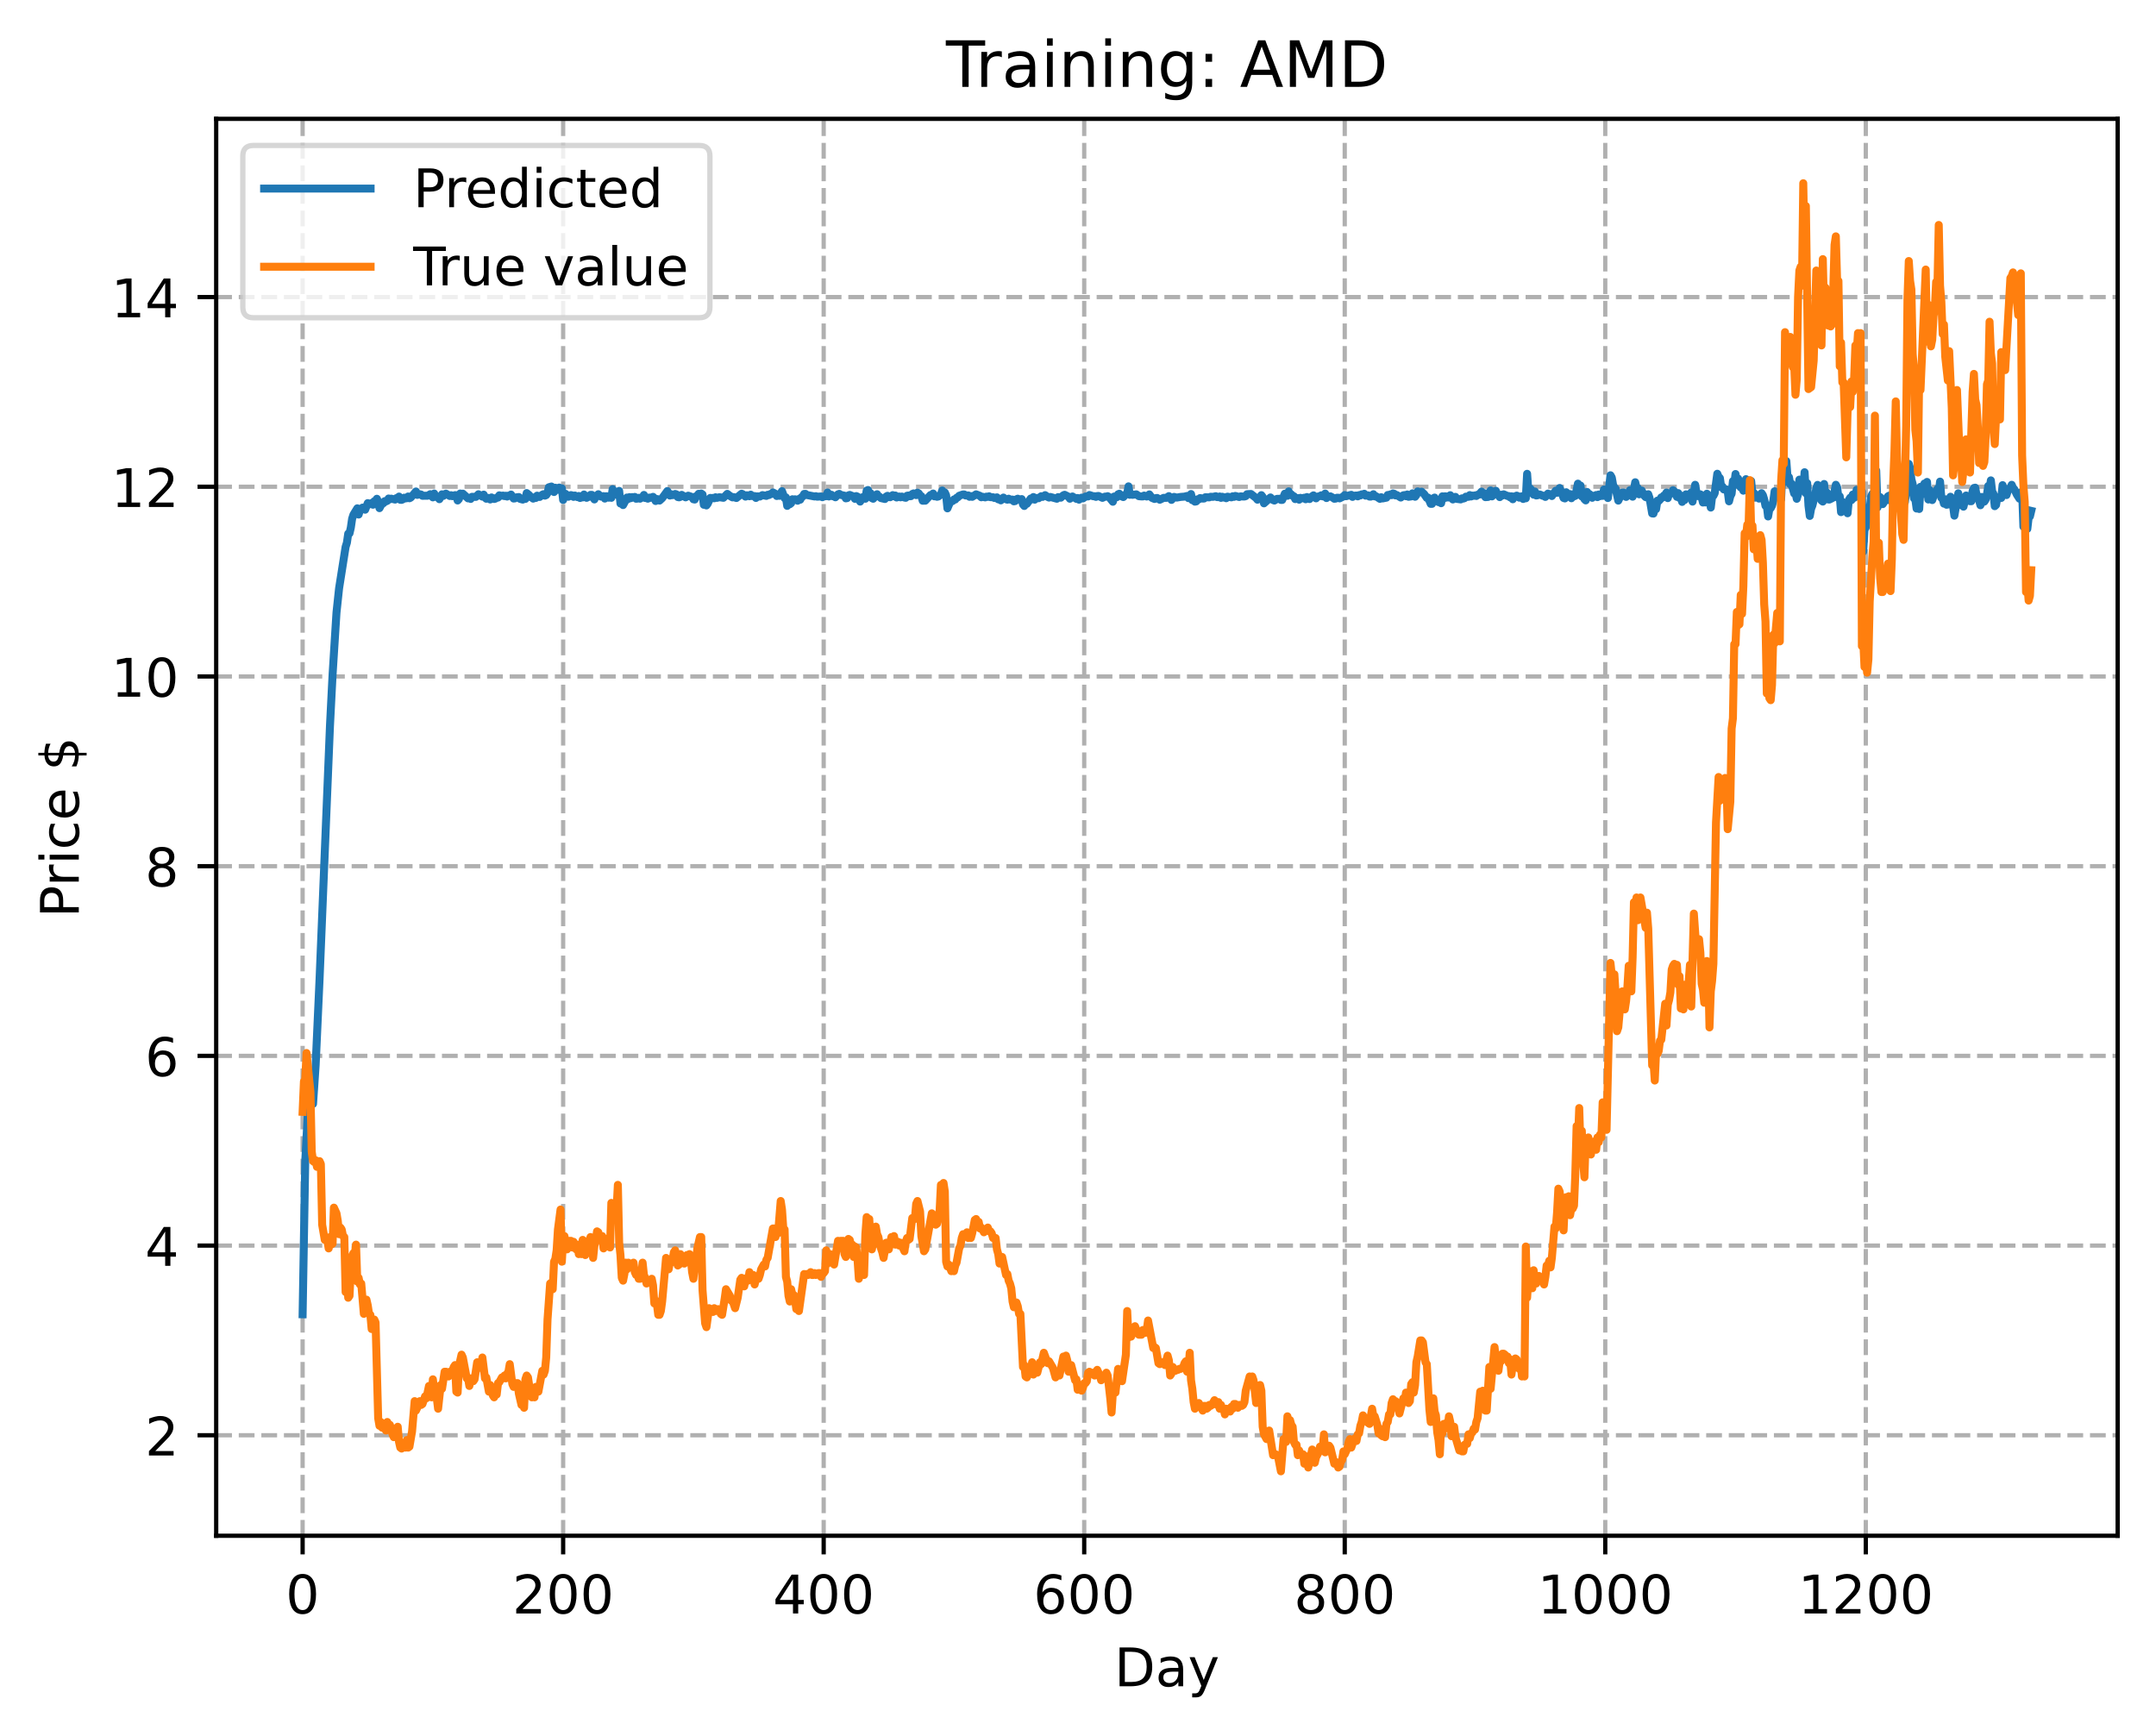 <?xml version="1.0" encoding="utf-8" standalone="no"?>
<!DOCTYPE svg PUBLIC "-//W3C//DTD SVG 1.1//EN"
  "http://www.w3.org/Graphics/SVG/1.1/DTD/svg11.dtd">
<!-- Created with matplotlib (https://matplotlib.org/) -->
<svg height="325.986pt" version="1.1" viewBox="0 0 404.923 325.986" width="404.923pt" xmlns="http://www.w3.org/2000/svg" xmlns:xlink="http://www.w3.org/1999/xlink">
 <defs>
  <style type="text/css">
*{stroke-linecap:butt;stroke-linejoin:round;}
  </style>
 </defs>
 <g id="figure_1">
  <g id="patch_1">
   <path d="M 0 325.986 
L 404.923 325.986 
L 404.923 0 
L 0 0 
z
" style="fill:#ffffff;"/>
  </g>
  <g id="axes_1">
   <g id="patch_2">
    <path d="M 40.603 288.43 
L 397.723 288.43 
L 397.723 22.318 
L 40.603 22.318 
z
" style="fill:#ffffff;"/>
   </g>
   <g id="matplotlib.axis_1">
    <g id="xtick_1">
     <g id="line2d_1">
      <path clip-path="url(#pc28e4ed9a1)" d="M 56.836 288.43 
L 56.836 22.318 
" style="fill:none;stroke:#b0b0b0;stroke-dasharray:2.96,1.28;stroke-dashoffset:0;stroke-width:0.8;"/>
     </g>
     <g id="line2d_2">
      <defs>
       <path d="M 0 0 
L 0 3.5 
" id="m876d098bba" style="stroke:#000000;stroke-width:0.8;"/>
      </defs>
      <g>
       <use style="stroke:#000000;stroke-width:0.8;" x="56.836" xlink:href="#m876d098bba" y="288.43"/>
      </g>
     </g>
     <g id="text_1">
      <!-- 0 -->
      <defs>
       <path d="M 31.781 66.406 
Q 24.172 66.406 20.328 58.906 
Q 16.5 51.422 16.5 36.375 
Q 16.5 21.391 20.328 13.891 
Q 24.172 6.391 31.781 6.391 
Q 39.453 6.391 43.281 13.891 
Q 47.125 21.391 47.125 36.375 
Q 47.125 51.422 43.281 58.906 
Q 39.453 66.406 31.781 66.406 
z
M 31.781 74.219 
Q 44.047 74.219 50.516 64.516 
Q 56.984 54.828 56.984 36.375 
Q 56.984 17.969 50.516 8.266 
Q 44.047 -1.422 31.781 -1.422 
Q 19.531 -1.422 13.062 8.266 
Q 6.594 17.969 6.594 36.375 
Q 6.594 54.828 13.062 64.516 
Q 19.531 74.219 31.781 74.219 
z
" id="DejaVuSans-48"/>
      </defs>
      <g transform="translate(53.655 303.029)scale(0.1 -0.1)">
       <use xlink:href="#DejaVuSans-48"/>
      </g>
     </g>
    </g>
    <g id="xtick_2">
     <g id="line2d_3">
      <path clip-path="url(#pc28e4ed9a1)" d="M 105.766 288.43 
L 105.766 22.318 
" style="fill:none;stroke:#b0b0b0;stroke-dasharray:2.96,1.28;stroke-dashoffset:0;stroke-width:0.8;"/>
     </g>
     <g id="line2d_4">
      <g>
       <use style="stroke:#000000;stroke-width:0.8;" x="105.766" xlink:href="#m876d098bba" y="288.43"/>
      </g>
     </g>
     <g id="text_2">
      <!-- 200 -->
      <defs>
       <path d="M 19.188 8.297 
L 53.609 8.297 
L 53.609 0 
L 7.328 0 
L 7.328 8.297 
Q 12.938 14.109 22.625 23.891 
Q 32.328 33.688 34.812 36.531 
Q 39.547 41.844 41.422 45.531 
Q 43.312 49.219 43.312 52.781 
Q 43.312 58.594 39.234 62.25 
Q 35.156 65.922 28.609 65.922 
Q 23.969 65.922 18.812 64.312 
Q 13.672 62.703 7.812 59.422 
L 7.812 69.391 
Q 13.766 71.781 18.938 73 
Q 24.125 74.219 28.422 74.219 
Q 39.75 74.219 46.484 68.547 
Q 53.219 62.891 53.219 53.422 
Q 53.219 48.922 51.531 44.891 
Q 49.859 40.875 45.406 35.406 
Q 44.188 33.984 37.641 27.219 
Q 31.109 20.453 19.188 8.297 
z
" id="DejaVuSans-50"/>
      </defs>
      <g transform="translate(96.223 303.029)scale(0.1 -0.1)">
       <use xlink:href="#DejaVuSans-50"/>
       <use x="63.623" xlink:href="#DejaVuSans-48"/>
       <use x="127.246" xlink:href="#DejaVuSans-48"/>
      </g>
     </g>
    </g>
    <g id="xtick_3">
     <g id="line2d_5">
      <path clip-path="url(#pc28e4ed9a1)" d="M 154.697 288.43 
L 154.697 22.318 
" style="fill:none;stroke:#b0b0b0;stroke-dasharray:2.96,1.28;stroke-dashoffset:0;stroke-width:0.8;"/>
     </g>
     <g id="line2d_6">
      <g>
       <use style="stroke:#000000;stroke-width:0.8;" x="154.697" xlink:href="#m876d098bba" y="288.43"/>
      </g>
     </g>
     <g id="text_3">
      <!-- 400 -->
      <defs>
       <path d="M 37.797 64.312 
L 12.891 25.391 
L 37.797 25.391 
z
M 35.203 72.906 
L 47.609 72.906 
L 47.609 25.391 
L 58.016 25.391 
L 58.016 17.188 
L 47.609 17.188 
L 47.609 0 
L 37.797 0 
L 37.797 17.188 
L 4.891 17.188 
L 4.891 26.703 
z
" id="DejaVuSans-52"/>
      </defs>
      <g transform="translate(145.153 303.029)scale(0.1 -0.1)">
       <use xlink:href="#DejaVuSans-52"/>
       <use x="63.623" xlink:href="#DejaVuSans-48"/>
       <use x="127.246" xlink:href="#DejaVuSans-48"/>
      </g>
     </g>
    </g>
    <g id="xtick_4">
     <g id="line2d_7">
      <path clip-path="url(#pc28e4ed9a1)" d="M 203.628 288.43 
L 203.628 22.318 
" style="fill:none;stroke:#b0b0b0;stroke-dasharray:2.96,1.28;stroke-dashoffset:0;stroke-width:0.8;"/>
     </g>
     <g id="line2d_8">
      <g>
       <use style="stroke:#000000;stroke-width:0.8;" x="203.628" xlink:href="#m876d098bba" y="288.43"/>
      </g>
     </g>
     <g id="text_4">
      <!-- 600 -->
      <defs>
       <path d="M 33.016 40.375 
Q 26.375 40.375 22.484 35.828 
Q 18.609 31.297 18.609 23.391 
Q 18.609 15.531 22.484 10.953 
Q 26.375 6.391 33.016 6.391 
Q 39.656 6.391 43.531 10.953 
Q 47.406 15.531 47.406 23.391 
Q 47.406 31.297 43.531 35.828 
Q 39.656 40.375 33.016 40.375 
z
M 52.594 71.297 
L 52.594 62.312 
Q 48.875 64.062 45.094 64.984 
Q 41.312 65.922 37.594 65.922 
Q 27.828 65.922 22.672 59.328 
Q 17.531 52.734 16.797 39.406 
Q 19.672 43.656 24.016 45.922 
Q 28.375 48.188 33.594 48.188 
Q 44.578 48.188 50.953 41.516 
Q 57.328 34.859 57.328 23.391 
Q 57.328 12.156 50.688 5.359 
Q 44.047 -1.422 33.016 -1.422 
Q 20.359 -1.422 13.672 8.266 
Q 6.984 17.969 6.984 36.375 
Q 6.984 53.656 15.188 63.938 
Q 23.391 74.219 37.203 74.219 
Q 40.922 74.219 44.703 73.484 
Q 48.484 72.75 52.594 71.297 
z
" id="DejaVuSans-54"/>
      </defs>
      <g transform="translate(194.084 303.029)scale(0.1 -0.1)">
       <use xlink:href="#DejaVuSans-54"/>
       <use x="63.623" xlink:href="#DejaVuSans-48"/>
       <use x="127.246" xlink:href="#DejaVuSans-48"/>
      </g>
     </g>
    </g>
    <g id="xtick_5">
     <g id="line2d_9">
      <path clip-path="url(#pc28e4ed9a1)" d="M 252.558 288.43 
L 252.558 22.318 
" style="fill:none;stroke:#b0b0b0;stroke-dasharray:2.96,1.28;stroke-dashoffset:0;stroke-width:0.8;"/>
     </g>
     <g id="line2d_10">
      <g>
       <use style="stroke:#000000;stroke-width:0.8;" x="252.558" xlink:href="#m876d098bba" y="288.43"/>
      </g>
     </g>
     <g id="text_5">
      <!-- 800 -->
      <defs>
       <path d="M 31.781 34.625 
Q 24.75 34.625 20.719 30.859 
Q 16.703 27.094 16.703 20.516 
Q 16.703 13.922 20.719 10.156 
Q 24.75 6.391 31.781 6.391 
Q 38.812 6.391 42.859 10.172 
Q 46.922 13.969 46.922 20.516 
Q 46.922 27.094 42.891 30.859 
Q 38.875 34.625 31.781 34.625 
z
M 21.922 38.812 
Q 15.578 40.375 12.031 44.719 
Q 8.5 49.078 8.5 55.328 
Q 8.5 64.062 14.719 69.141 
Q 20.953 74.219 31.781 74.219 
Q 42.672 74.219 48.875 69.141 
Q 55.078 64.062 55.078 55.328 
Q 55.078 49.078 51.531 44.719 
Q 48 40.375 41.703 38.812 
Q 48.828 37.156 52.797 32.312 
Q 56.781 27.484 56.781 20.516 
Q 56.781 9.906 50.312 4.234 
Q 43.844 -1.422 31.781 -1.422 
Q 19.734 -1.422 13.25 4.234 
Q 6.781 9.906 6.781 20.516 
Q 6.781 27.484 10.781 32.312 
Q 14.797 37.156 21.922 38.812 
z
M 18.312 54.391 
Q 18.312 48.734 21.844 45.562 
Q 25.391 42.391 31.781 42.391 
Q 38.141 42.391 41.719 45.562 
Q 45.312 48.734 45.312 54.391 
Q 45.312 60.062 41.719 63.234 
Q 38.141 66.406 31.781 66.406 
Q 25.391 66.406 21.844 63.234 
Q 18.312 60.062 18.312 54.391 
z
" id="DejaVuSans-56"/>
      </defs>
      <g transform="translate(243.015 303.029)scale(0.1 -0.1)">
       <use xlink:href="#DejaVuSans-56"/>
       <use x="63.623" xlink:href="#DejaVuSans-48"/>
       <use x="127.246" xlink:href="#DejaVuSans-48"/>
      </g>
     </g>
    </g>
    <g id="xtick_6">
     <g id="line2d_11">
      <path clip-path="url(#pc28e4ed9a1)" d="M 301.489 288.43 
L 301.489 22.318 
" style="fill:none;stroke:#b0b0b0;stroke-dasharray:2.96,1.28;stroke-dashoffset:0;stroke-width:0.8;"/>
     </g>
     <g id="line2d_12">
      <g>
       <use style="stroke:#000000;stroke-width:0.8;" x="301.489" xlink:href="#m876d098bba" y="288.43"/>
      </g>
     </g>
     <g id="text_6">
      <!-- 1000 -->
      <defs>
       <path d="M 12.406 8.297 
L 28.516 8.297 
L 28.516 63.922 
L 10.984 60.406 
L 10.984 69.391 
L 28.422 72.906 
L 38.281 72.906 
L 38.281 8.297 
L 54.391 8.297 
L 54.391 0 
L 12.406 0 
z
" id="DejaVuSans-49"/>
      </defs>
      <g transform="translate(288.764 303.029)scale(0.1 -0.1)">
       <use xlink:href="#DejaVuSans-49"/>
       <use x="63.623" xlink:href="#DejaVuSans-48"/>
       <use x="127.246" xlink:href="#DejaVuSans-48"/>
       <use x="190.869" xlink:href="#DejaVuSans-48"/>
      </g>
     </g>
    </g>
    <g id="xtick_7">
     <g id="line2d_13">
      <path clip-path="url(#pc28e4ed9a1)" d="M 350.419 288.43 
L 350.419 22.318 
" style="fill:none;stroke:#b0b0b0;stroke-dasharray:2.96,1.28;stroke-dashoffset:0;stroke-width:0.8;"/>
     </g>
     <g id="line2d_14">
      <g>
       <use style="stroke:#000000;stroke-width:0.8;" x="350.419" xlink:href="#m876d098bba" y="288.43"/>
      </g>
     </g>
     <g id="text_7">
      <!-- 1200 -->
      <g transform="translate(337.694 303.029)scale(0.1 -0.1)">
       <use xlink:href="#DejaVuSans-49"/>
       <use x="63.623" xlink:href="#DejaVuSans-50"/>
       <use x="127.246" xlink:href="#DejaVuSans-48"/>
       <use x="190.869" xlink:href="#DejaVuSans-48"/>
      </g>
     </g>
    </g>
    <g id="text_8">
     <!-- Day -->
     <defs>
      <path d="M 19.672 64.797 
L 19.672 8.109 
L 31.594 8.109 
Q 46.688 8.109 53.688 14.938 
Q 60.688 21.781 60.688 36.531 
Q 60.688 51.172 53.688 57.984 
Q 46.688 64.797 31.594 64.797 
z
M 9.812 72.906 
L 30.078 72.906 
Q 51.266 72.906 61.172 64.094 
Q 71.094 55.281 71.094 36.531 
Q 71.094 17.672 61.125 8.828 
Q 51.172 0 30.078 0 
L 9.812 0 
z
" id="DejaVuSans-68"/>
      <path d="M 34.281 27.484 
Q 23.391 27.484 19.188 25 
Q 14.984 22.516 14.984 16.5 
Q 14.984 11.719 18.141 8.906 
Q 21.297 6.109 26.703 6.109 
Q 34.188 6.109 38.703 11.406 
Q 43.219 16.703 43.219 25.484 
L 43.219 27.484 
z
M 52.203 31.203 
L 52.203 0 
L 43.219 0 
L 43.219 8.297 
Q 40.141 3.328 35.547 0.953 
Q 30.953 -1.422 24.312 -1.422 
Q 15.922 -1.422 10.953 3.297 
Q 6 8.016 6 15.922 
Q 6 25.141 12.172 29.828 
Q 18.359 34.516 30.609 34.516 
L 43.219 34.516 
L 43.219 35.406 
Q 43.219 41.609 39.141 45 
Q 35.062 48.391 27.688 48.391 
Q 23 48.391 18.547 47.266 
Q 14.109 46.141 10.016 43.891 
L 10.016 52.203 
Q 14.938 54.109 19.578 55.047 
Q 24.219 56 28.609 56 
Q 40.484 56 46.344 49.844 
Q 52.203 43.703 52.203 31.203 
z
" id="DejaVuSans-97"/>
      <path d="M 32.172 -5.078 
Q 28.375 -14.844 24.75 -17.812 
Q 21.141 -20.797 15.094 -20.797 
L 7.906 -20.797 
L 7.906 -13.281 
L 13.188 -13.281 
Q 16.891 -13.281 18.938 -11.516 
Q 21 -9.766 23.484 -3.219 
L 25.094 0.875 
L 2.984 54.688 
L 12.5 54.688 
L 29.594 11.922 
L 46.688 54.688 
L 56.203 54.688 
z
" id="DejaVuSans-121"/>
     </defs>
     <g transform="translate(209.29 316.707)scale(0.1 -0.1)">
      <use xlink:href="#DejaVuSans-68"/>
      <use x="77.002" xlink:href="#DejaVuSans-97"/>
      <use x="138.281" xlink:href="#DejaVuSans-121"/>
     </g>
    </g>
   </g>
   <g id="matplotlib.axis_2">
    <g id="ytick_1">
     <g id="line2d_15">
      <path clip-path="url(#pc28e4ed9a1)" d="M 40.603 269.565 
L 397.723 269.565 
" style="fill:none;stroke:#b0b0b0;stroke-dasharray:2.96,1.28;stroke-dashoffset:0;stroke-width:0.8;"/>
     </g>
     <g id="line2d_16">
      <defs>
       <path d="M 0 0 
L -3.5 0 
" id="m9bcd032952" style="stroke:#000000;stroke-width:0.8;"/>
      </defs>
      <g>
       <use style="stroke:#000000;stroke-width:0.8;" x="40.603" xlink:href="#m9bcd032952" y="269.565"/>
      </g>
     </g>
     <g id="text_9">
      <!-- 2 -->
      <g transform="translate(27.241 273.364)scale(0.1 -0.1)">
       <use xlink:href="#DejaVuSans-50"/>
      </g>
     </g>
    </g>
    <g id="ytick_2">
     <g id="line2d_17">
      <path clip-path="url(#pc28e4ed9a1)" d="M 40.603 233.936 
L 397.723 233.936 
" style="fill:none;stroke:#b0b0b0;stroke-dasharray:2.96,1.28;stroke-dashoffset:0;stroke-width:0.8;"/>
     </g>
     <g id="line2d_18">
      <g>
       <use style="stroke:#000000;stroke-width:0.8;" x="40.603" xlink:href="#m9bcd032952" y="233.936"/>
      </g>
     </g>
     <g id="text_10">
      <!-- 4 -->
      <g transform="translate(27.241 237.735)scale(0.1 -0.1)">
       <use xlink:href="#DejaVuSans-52"/>
      </g>
     </g>
    </g>
    <g id="ytick_3">
     <g id="line2d_19">
      <path clip-path="url(#pc28e4ed9a1)" d="M 40.603 198.307 
L 397.723 198.307 
" style="fill:none;stroke:#b0b0b0;stroke-dasharray:2.96,1.28;stroke-dashoffset:0;stroke-width:0.8;"/>
     </g>
     <g id="line2d_20">
      <g>
       <use style="stroke:#000000;stroke-width:0.8;" x="40.603" xlink:href="#m9bcd032952" y="198.307"/>
      </g>
     </g>
     <g id="text_11">
      <!-- 6 -->
      <g transform="translate(27.241 202.106)scale(0.1 -0.1)">
       <use xlink:href="#DejaVuSans-54"/>
      </g>
     </g>
    </g>
    <g id="ytick_4">
     <g id="line2d_21">
      <path clip-path="url(#pc28e4ed9a1)" d="M 40.603 162.678 
L 397.723 162.678 
" style="fill:none;stroke:#b0b0b0;stroke-dasharray:2.96,1.28;stroke-dashoffset:0;stroke-width:0.8;"/>
     </g>
     <g id="line2d_22">
      <g>
       <use style="stroke:#000000;stroke-width:0.8;" x="40.603" xlink:href="#m9bcd032952" y="162.678"/>
      </g>
     </g>
     <g id="text_12">
      <!-- 8 -->
      <g transform="translate(27.241 166.477)scale(0.1 -0.1)">
       <use xlink:href="#DejaVuSans-56"/>
      </g>
     </g>
    </g>
    <g id="ytick_5">
     <g id="line2d_23">
      <path clip-path="url(#pc28e4ed9a1)" d="M 40.603 127.049 
L 397.723 127.049 
" style="fill:none;stroke:#b0b0b0;stroke-dasharray:2.96,1.28;stroke-dashoffset:0;stroke-width:0.8;"/>
     </g>
     <g id="line2d_24">
      <g>
       <use style="stroke:#000000;stroke-width:0.8;" x="40.603" xlink:href="#m9bcd032952" y="127.049"/>
      </g>
     </g>
     <g id="text_13">
      <!-- 10 -->
      <g transform="translate(20.878 130.848)scale(0.1 -0.1)">
       <use xlink:href="#DejaVuSans-49"/>
       <use x="63.623" xlink:href="#DejaVuSans-48"/>
      </g>
     </g>
    </g>
    <g id="ytick_6">
     <g id="line2d_25">
      <path clip-path="url(#pc28e4ed9a1)" d="M 40.603 91.42 
L 397.723 91.42 
" style="fill:none;stroke:#b0b0b0;stroke-dasharray:2.96,1.28;stroke-dashoffset:0;stroke-width:0.8;"/>
     </g>
     <g id="line2d_26">
      <g>
       <use style="stroke:#000000;stroke-width:0.8;" x="40.603" xlink:href="#m9bcd032952" y="91.42"/>
      </g>
     </g>
     <g id="text_14">
      <!-- 12 -->
      <g transform="translate(20.878 95.22)scale(0.1 -0.1)">
       <use xlink:href="#DejaVuSans-49"/>
       <use x="63.623" xlink:href="#DejaVuSans-50"/>
      </g>
     </g>
    </g>
    <g id="ytick_7">
     <g id="line2d_27">
      <path clip-path="url(#pc28e4ed9a1)" d="M 40.603 55.791 
L 397.723 55.791 
" style="fill:none;stroke:#b0b0b0;stroke-dasharray:2.96,1.28;stroke-dashoffset:0;stroke-width:0.8;"/>
     </g>
     <g id="line2d_28">
      <g>
       <use style="stroke:#000000;stroke-width:0.8;" x="40.603" xlink:href="#m9bcd032952" y="55.791"/>
      </g>
     </g>
     <g id="text_15">
      <!-- 14 -->
      <g transform="translate(20.878 59.591)scale(0.1 -0.1)">
       <use xlink:href="#DejaVuSans-49"/>
       <use x="63.623" xlink:href="#DejaVuSans-52"/>
      </g>
     </g>
    </g>
    <g id="text_16">
     <!-- Price $ -->
     <defs>
      <path d="M 19.672 64.797 
L 19.672 37.406 
L 32.078 37.406 
Q 38.969 37.406 42.719 40.969 
Q 46.484 44.531 46.484 51.125 
Q 46.484 57.672 42.719 61.234 
Q 38.969 64.797 32.078 64.797 
z
M 9.812 72.906 
L 32.078 72.906 
Q 44.344 72.906 50.609 67.359 
Q 56.891 61.812 56.891 51.125 
Q 56.891 40.328 50.609 34.812 
Q 44.344 29.297 32.078 29.297 
L 19.672 29.297 
L 19.672 0 
L 9.812 0 
z
" id="DejaVuSans-80"/>
      <path d="M 41.109 46.297 
Q 39.594 47.172 37.812 47.578 
Q 36.031 48 33.891 48 
Q 26.266 48 22.188 43.047 
Q 18.109 38.094 18.109 28.812 
L 18.109 0 
L 9.078 0 
L 9.078 54.688 
L 18.109 54.688 
L 18.109 46.188 
Q 20.953 51.172 25.484 53.578 
Q 30.031 56 36.531 56 
Q 37.453 56 38.578 55.875 
Q 39.703 55.766 41.062 55.516 
z
" id="DejaVuSans-114"/>
      <path d="M 9.422 54.688 
L 18.406 54.688 
L 18.406 0 
L 9.422 0 
z
M 9.422 75.984 
L 18.406 75.984 
L 18.406 64.594 
L 9.422 64.594 
z
" id="DejaVuSans-105"/>
      <path d="M 48.781 52.594 
L 48.781 44.188 
Q 44.969 46.297 41.141 47.344 
Q 37.312 48.391 33.406 48.391 
Q 24.656 48.391 19.812 42.844 
Q 14.984 37.312 14.984 27.297 
Q 14.984 17.281 19.812 11.734 
Q 24.656 6.203 33.406 6.203 
Q 37.312 6.203 41.141 7.25 
Q 44.969 8.297 48.781 10.406 
L 48.781 2.094 
Q 45.016 0.344 40.984 -0.531 
Q 36.969 -1.422 32.422 -1.422 
Q 20.062 -1.422 12.781 6.344 
Q 5.516 14.109 5.516 27.297 
Q 5.516 40.672 12.859 48.328 
Q 20.219 56 33.016 56 
Q 37.156 56 41.109 55.141 
Q 45.062 54.297 48.781 52.594 
z
" id="DejaVuSans-99"/>
      <path d="M 56.203 29.594 
L 56.203 25.203 
L 14.891 25.203 
Q 15.484 15.922 20.484 11.062 
Q 25.484 6.203 34.422 6.203 
Q 39.594 6.203 44.453 7.469 
Q 49.312 8.734 54.109 11.281 
L 54.109 2.781 
Q 49.266 0.734 44.188 -0.344 
Q 39.109 -1.422 33.891 -1.422 
Q 20.797 -1.422 13.156 6.188 
Q 5.516 13.812 5.516 26.812 
Q 5.516 40.234 12.766 48.109 
Q 20.016 56 32.328 56 
Q 43.359 56 49.781 48.891 
Q 56.203 41.797 56.203 29.594 
z
M 47.219 32.234 
Q 47.125 39.594 43.094 43.984 
Q 39.062 48.391 32.422 48.391 
Q 24.906 48.391 20.391 44.141 
Q 15.875 39.891 15.188 32.172 
z
" id="DejaVuSans-101"/>
      <path id="DejaVuSans-32"/>
      <path d="M 33.797 -14.703 
L 28.906 -14.703 
L 28.859 0 
Q 23.734 0.094 18.609 1.188 
Q 13.484 2.297 8.297 4.5 
L 8.297 13.281 
Q 13.281 10.156 18.375 8.562 
Q 23.484 6.984 28.906 6.938 
L 28.906 29.203 
Q 18.109 30.953 13.203 35.156 
Q 8.297 39.359 8.297 46.688 
Q 8.297 54.641 13.625 59.219 
Q 18.953 63.812 28.906 64.5 
L 28.906 75.984 
L 33.797 75.984 
L 33.797 64.656 
Q 38.328 64.453 42.578 63.688 
Q 46.828 62.938 50.875 61.625 
L 50.875 53.078 
Q 46.828 55.125 42.547 56.25 
Q 38.281 57.375 33.797 57.562 
L 33.797 36.719 
Q 44.875 35.016 50.094 30.609 
Q 55.328 26.219 55.328 18.609 
Q 55.328 10.359 49.781 5.594 
Q 44.234 0.828 33.797 0.094 
z
M 28.906 37.594 
L 28.906 57.625 
Q 23.25 56.984 20.266 54.391 
Q 17.281 51.812 17.281 47.516 
Q 17.281 43.312 20.031 40.969 
Q 22.797 38.625 28.906 37.594 
z
M 33.797 28.219 
L 33.797 7.078 
Q 39.984 7.906 43.141 10.594 
Q 46.297 13.281 46.297 17.672 
Q 46.297 21.969 43.281 24.5 
Q 40.281 27.047 33.797 28.219 
z
" id="DejaVuSans-36"/>
     </defs>
     <g transform="translate(14.798 172.342)rotate(-90)scale(0.1 -0.1)">
      <use xlink:href="#DejaVuSans-80"/>
      <use x="58.553" xlink:href="#DejaVuSans-114"/>
      <use x="99.666" xlink:href="#DejaVuSans-105"/>
      <use x="127.449" xlink:href="#DejaVuSans-99"/>
      <use x="182.43" xlink:href="#DejaVuSans-101"/>
      <use x="243.953" xlink:href="#DejaVuSans-32"/>
      <use x="275.74" xlink:href="#DejaVuSans-36"/>
     </g>
    </g>
   </g>
   <g id="line2d_29">
    <path clip-path="url(#pc28e4ed9a1)" d="M 56.836 246.837 
L 57.325 218.243 
L 57.814 209.014 
L 58.304 207.974 
L 58.548 207.018 
L 58.793 207.321 
L 59.282 200.072 
L 60.016 183.92 
L 61.974 136.295 
L 62.463 126.691 
L 63.197 115.048 
L 63.686 110.474 
L 64.909 102.714 
L 65.154 101.922 
L 65.399 100.227 
L 65.643 100.166 
L 65.888 99.099 
L 66.133 97.428 
L 66.377 96.669 
L 67.111 95.467 
L 67.356 96.636 
L 67.601 95.835 
L 67.845 95.745 
L 68.09 95.338 
L 68.579 95.73 
L 69.069 94.493 
L 69.558 94.697 
L 69.802 94.475 
L 70.047 94.795 
L 70.292 94.14 
L 70.536 94.074 
L 70.781 93.676 
L 71.026 94.197 
L 71.27 95.437 
L 71.76 94.527 
L 72.004 94.512 
L 72.249 94.124 
L 72.494 94.169 
L 72.738 94.062 
L 72.983 93.626 
L 73.228 93.77 
L 73.472 93.653 
L 74.206 93.827 
L 74.451 93.553 
L 74.696 93.675 
L 74.94 93.264 
L 75.185 93.868 
L 75.429 93.88 
L 75.674 93.766 
L 75.919 93.471 
L 76.163 93.608 
L 76.408 93.568 
L 76.653 93.252 
L 76.897 93.579 
L 77.142 93.457 
L 78.121 92.306 
L 78.365 92.947 
L 78.855 92.824 
L 79.099 92.885 
L 79.344 93.114 
L 80.323 93.103 
L 80.812 92.816 
L 81.056 92.947 
L 81.301 93.413 
L 81.546 92.692 
L 81.79 93.272 
L 82.28 93.458 
L 82.524 93.754 
L 83.014 92.838 
L 83.258 93.136 
L 83.503 92.823 
L 83.748 92.713 
L 84.482 93.156 
L 84.726 93.009 
L 84.971 93.189 
L 85.46 92.992 
L 85.705 93.007 
L 85.95 93.998 
L 86.194 93.727 
L 86.439 92.689 
L 86.684 92.761 
L 86.928 92.717 
L 87.907 93.601 
L 88.151 93.498 
L 88.396 93.708 
L 88.641 93.307 
L 89.375 93.32 
L 89.864 92.827 
L 90.109 93.052 
L 90.353 93.1 
L 90.598 93.275 
L 90.843 92.896 
L 91.087 93.432 
L 91.332 93.67 
L 91.577 93.496 
L 92.066 93.808 
L 92.311 93.424 
L 92.8 93.715 
L 93.044 93.655 
L 93.289 93.469 
L 93.534 93.45 
L 93.778 93.027 
L 94.023 93.121 
L 94.512 93.08 
L 94.757 93.177 
L 95.002 93.103 
L 95.246 93.26 
L 95.491 93.089 
L 95.736 93.092 
L 95.98 92.884 
L 96.47 93.632 
L 96.714 93.6 
L 96.959 93.411 
L 97.448 93.351 
L 97.693 93.701 
L 98.182 93.83 
L 98.427 93.643 
L 98.672 93.703 
L 98.916 92.608 
L 99.405 93 
L 99.65 93.361 
L 99.895 93.437 
L 100.139 93.648 
L 100.384 93.395 
L 100.629 93.522 
L 100.873 93.089 
L 101.118 93.322 
L 101.363 93.333 
L 101.852 92.909 
L 102.097 92.808 
L 102.341 93.087 
L 102.586 92.983 
L 102.831 92.61 
L 103.075 91.517 
L 103.565 91.374 
L 104.054 92.408 
L 104.299 91.599 
L 104.543 91.998 
L 104.788 91.986 
L 105.032 91.572 
L 105.277 91.743 
L 105.522 91.713 
L 105.766 93.9 
L 106.011 92.665 
L 106.256 92.776 
L 106.5 93.137 
L 106.745 93.297 
L 107.234 92.986 
L 107.479 93.054 
L 107.724 93.32 
L 107.968 93.065 
L 108.458 93.369 
L 108.702 93.155 
L 108.947 93.529 
L 109.192 93.32 
L 109.436 93.419 
L 109.681 92.876 
L 109.926 93.369 
L 110.17 93.5 
L 110.415 93.255 
L 110.66 93.317 
L 110.904 92.943 
L 111.149 92.943 
L 111.393 93.109 
L 111.638 93.799 
L 111.883 93.155 
L 112.127 93.078 
L 112.372 92.822 
L 112.861 93.267 
L 113.351 93.182 
L 113.595 93.64 
L 113.84 93.197 
L 114.085 93.224 
L 114.329 93.474 
L 114.574 93.232 
L 114.819 93.498 
L 115.063 91.871 
L 115.308 92.85 
L 115.553 92.633 
L 115.797 92.718 
L 116.042 93.024 
L 116.287 92.198 
L 116.531 94.57 
L 116.776 94.406 
L 117.02 94.86 
L 117.51 93.951 
L 117.754 93.442 
L 117.999 93.708 
L 118.244 93.365 
L 118.488 93.561 
L 118.733 93.361 
L 118.978 93.411 
L 119.222 93.327 
L 119.467 93.67 
L 119.712 93.645 
L 119.956 93.491 
L 120.201 93.661 
L 120.69 93.373 
L 120.935 92.955 
L 121.18 93.533 
L 121.424 93.524 
L 121.669 93.659 
L 121.914 93.453 
L 122.158 93.502 
L 122.648 93.314 
L 122.892 93.556 
L 123.137 94.096 
L 123.381 93.726 
L 123.626 93.777 
L 123.871 94.018 
L 124.36 93.567 
L 125.339 92.225 
L 125.828 93.073 
L 126.073 92.824 
L 126.317 92.997 
L 126.562 92.956 
L 126.807 92.775 
L 127.051 92.858 
L 127.296 93.354 
L 127.541 93.404 
L 127.785 93.314 
L 128.03 92.941 
L 128.764 93.406 
L 129.253 93.096 
L 129.987 93.35 
L 130.232 93.77 
L 130.476 93.82 
L 130.721 93.198 
L 130.966 93.154 
L 131.21 92.747 
L 131.455 92.778 
L 131.7 92.694 
L 131.944 92.865 
L 132.189 94.806 
L 132.434 94.715 
L 132.678 94.927 
L 132.923 94.589 
L 133.412 93.511 
L 133.657 93.599 
L 133.902 93.509 
L 134.146 93.583 
L 134.391 93.391 
L 134.636 93.504 
L 135.125 93.381 
L 135.859 93.494 
L 136.593 92.757 
L 137.082 93.131 
L 137.571 93.417 
L 137.816 93.362 
L 138.305 93.532 
L 139.284 92.728 
L 139.529 92.833 
L 140.018 93.272 
L 140.263 93.016 
L 140.507 93.041 
L 140.752 93.202 
L 140.996 92.906 
L 141.241 93.163 
L 141.73 93.169 
L 141.975 93.521 
L 142.22 93.216 
L 142.709 93.26 
L 143.198 92.988 
L 143.932 93.137 
L 144.177 92.929 
L 144.422 92.975 
L 144.666 92.79 
L 144.911 92.774 
L 145.156 92.484 
L 145.645 92.745 
L 145.89 93.156 
L 146.134 92.867 
L 146.379 93.119 
L 146.868 92.243 
L 147.357 93.555 
L 147.602 93.415 
L 147.847 95.012 
L 148.091 94.53 
L 148.336 94.699 
L 148.581 94.499 
L 148.825 93.765 
L 149.07 93.927 
L 149.315 93.771 
L 149.559 93.844 
L 149.804 94.044 
L 150.049 93.711 
L 150.293 93.85 
L 150.538 93.385 
L 150.783 93.233 
L 151.027 92.769 
L 151.272 92.754 
L 151.517 92.962 
L 152.984 93.247 
L 153.229 93.188 
L 153.474 93.285 
L 154.208 93.241 
L 154.452 93.383 
L 154.697 93.242 
L 155.186 93.184 
L 155.431 92.494 
L 155.676 93.243 
L 156.165 92.927 
L 156.41 93.201 
L 156.654 93.226 
L 156.899 93.395 
L 157.388 92.843 
L 157.633 92.756 
L 157.878 92.942 
L 158.612 93.098 
L 158.856 93.595 
L 159.101 93.549 
L 159.345 93.037 
L 159.59 92.954 
L 160.324 93.253 
L 160.569 93.69 
L 160.813 93.17 
L 161.058 93.278 
L 161.547 94.206 
L 162.037 93.369 
L 162.526 93.672 
L 162.771 92.142 
L 163.015 92.029 
L 163.26 92.584 
L 163.505 92.63 
L 163.749 93.55 
L 163.994 93.671 
L 164.483 93.122 
L 164.728 92.821 
L 164.972 93.241 
L 165.217 93.31 
L 165.462 93.549 
L 166.196 93.719 
L 166.44 93.261 
L 166.685 93.119 
L 166.93 93.357 
L 167.174 93.388 
L 167.664 92.992 
L 167.908 93.229 
L 168.153 93.063 
L 168.398 93.436 
L 168.887 93.255 
L 169.132 93.404 
L 169.376 93.26 
L 169.866 93.444 
L 170.11 93.493 
L 170.355 93.104 
L 170.6 93.064 
L 170.844 93.205 
L 171.089 93.184 
L 171.333 92.786 
L 171.578 92.669 
L 172.067 92.988 
L 172.312 92.522 
L 172.557 92.671 
L 172.801 93.052 
L 173.046 93.195 
L 173.291 94.042 
L 173.78 94.034 
L 174.759 92.976 
L 175.003 92.996 
L 175.248 92.691 
L 175.493 93.22 
L 175.737 93.126 
L 175.982 93.303 
L 176.227 93.247 
L 176.716 92.877 
L 176.96 92.121 
L 177.205 92.88 
L 177.45 92.493 
L 177.694 93.026 
L 177.939 95.475 
L 178.428 94.322 
L 178.918 94.092 
L 179.162 93.805 
L 179.407 93.815 
L 179.652 93.501 
L 179.896 93.402 
L 180.141 93.115 
L 180.875 92.856 
L 181.12 92.873 
L 181.364 93.062 
L 181.854 93.045 
L 182.098 93.308 
L 182.343 93.174 
L 182.588 93.31 
L 183.321 92.844 
L 184.055 93.129 
L 184.3 93.395 
L 184.545 93.298 
L 185.034 93.416 
L 185.279 93.274 
L 185.523 93.322 
L 185.768 93.21 
L 186.013 93.374 
L 186.502 93.39 
L 186.747 93.523 
L 187.236 93.41 
L 187.481 93.78 
L 187.725 93.778 
L 187.97 93.973 
L 188.459 93.449 
L 188.704 93.681 
L 189.193 93.849 
L 189.438 93.664 
L 189.682 93.825 
L 190.172 93.83 
L 190.416 94.158 
L 190.661 94.103 
L 190.906 93.769 
L 191.15 93.661 
L 191.64 93.894 
L 191.884 93.735 
L 192.129 94.74 
L 192.374 95.029 
L 192.618 94.468 
L 192.863 94.622 
L 193.597 93.623 
L 193.842 93.784 
L 194.086 93.351 
L 194.331 93.844 
L 194.575 93.52 
L 195.065 93.573 
L 195.554 93.197 
L 195.799 93.327 
L 196.288 92.996 
L 196.777 93.34 
L 197.022 93.452 
L 197.267 93.333 
L 198.49 93.671 
L 198.735 93.365 
L 199.224 93.475 
L 199.713 93.017 
L 199.958 92.928 
L 200.692 93.296 
L 200.936 93.666 
L 201.426 93.246 
L 201.67 93.45 
L 201.915 93.49 
L 202.16 93.694 
L 202.404 93.532 
L 202.649 93.846 
L 203.138 93.467 
L 203.383 93.613 
L 203.872 93.251 
L 204.362 93.237 
L 204.606 92.97 
L 205.34 93.208 
L 205.585 93.195 
L 205.83 93.321 
L 206.074 93.168 
L 206.319 93.149 
L 207.053 93.503 
L 207.542 93.268 
L 207.787 93.284 
L 208.031 93.188 
L 208.276 93.326 
L 209.01 94.236 
L 209.255 93.254 
L 209.744 93.385 
L 209.989 92.835 
L 210.233 92.729 
L 210.478 93.141 
L 210.967 93.355 
L 211.457 92.811 
L 211.701 92.669 
L 211.946 91.344 
L 212.191 92.93 
L 212.435 92.846 
L 212.68 92.937 
L 213.414 92.845 
L 213.903 93.192 
L 214.392 93.237 
L 214.637 93.237 
L 214.882 93.074 
L 215.371 93.253 
L 215.616 93.146 
L 215.86 92.858 
L 216.35 93.504 
L 216.839 93.714 
L 217.084 93.55 
L 217.328 93.525 
L 217.818 93.857 
L 218.551 93.501 
L 219.041 93.51 
L 219.53 93.179 
L 219.775 93.399 
L 220.019 93.886 
L 220.509 93.322 
L 220.998 93.457 
L 221.732 93.329 
L 222.466 93.272 
L 222.955 93.144 
L 223.2 93.553 
L 223.445 93.344 
L 223.689 92.787 
L 223.934 93.942 
L 224.179 93.955 
L 224.423 94.218 
L 224.668 94.17 
L 224.912 93.773 
L 225.157 93.792 
L 225.402 93.543 
L 225.891 93.642 
L 226.136 93.627 
L 226.38 93.39 
L 227.114 93.411 
L 227.359 93.3 
L 227.848 93.313 
L 228.338 93.194 
L 228.582 93.364 
L 228.827 93.366 
L 229.072 93.249 
L 229.316 93.507 
L 229.561 93.295 
L 229.806 93.447 
L 230.05 93.396 
L 230.295 93.572 
L 230.539 93.284 
L 231.273 93.408 
L 231.518 93.206 
L 231.763 93.319 
L 232.007 93.142 
L 232.741 93.35 
L 232.986 93.229 
L 233.72 93.261 
L 233.965 93.174 
L 234.209 92.821 
L 234.943 92.777 
L 235.922 93.541 
L 236.167 93.85 
L 236.411 93.451 
L 236.656 93.369 
L 236.9 92.996 
L 237.145 93.313 
L 237.39 94.533 
L 238.613 93.429 
L 239.102 93.918 
L 239.347 94.01 
L 239.836 93.694 
L 240.326 93.68 
L 240.57 93.891 
L 240.815 93.891 
L 241.304 92.722 
L 241.549 93.061 
L 241.794 93.117 
L 242.038 92.28 
L 242.283 92.881 
L 242.527 92.852 
L 242.772 93.131 
L 243.017 93.208 
L 243.261 93.739 
L 243.751 93.547 
L 243.995 93.847 
L 244.24 93.5 
L 244.485 93.608 
L 244.974 93.472 
L 245.219 93.766 
L 245.463 93.352 
L 245.953 93.729 
L 246.442 93.209 
L 246.687 93.035 
L 247.176 93.592 
L 247.421 93.282 
L 247.91 93.175 
L 248.155 93.022 
L 248.399 93.215 
L 248.644 93.254 
L 248.888 92.699 
L 249.133 93.542 
L 249.378 93.264 
L 249.867 93.223 
L 250.356 93.487 
L 250.601 93.675 
L 250.846 93.645 
L 251.09 93.482 
L 251.335 93.482 
L 251.58 93.602 
L 252.314 93.246 
L 252.558 92.976 
L 252.803 93.197 
L 253.782 92.932 
L 254.026 93.325 
L 254.271 93.108 
L 254.76 93.067 
L 255.005 93.223 
L 255.249 92.99 
L 255.494 93.055 
L 255.739 92.847 
L 255.983 92.851 
L 256.228 92.737 
L 256.473 93.09 
L 256.962 93.036 
L 257.207 93.265 
L 257.451 93.271 
L 257.941 92.82 
L 258.185 93.229 
L 258.43 93.2 
L 259.164 93.691 
L 259.409 93.385 
L 259.653 93.614 
L 260.387 93.468 
L 260.632 92.965 
L 260.876 93.045 
L 261.121 92.854 
L 261.366 92.997 
L 261.61 92.672 
L 261.855 92.74 
L 262.1 93.05 
L 262.344 92.978 
L 263.078 93.445 
L 263.568 93.02 
L 263.812 92.98 
L 264.057 93.199 
L 264.302 92.868 
L 264.546 93.304 
L 265.036 93.232 
L 265.28 92.657 
L 265.525 92.819 
L 265.77 93.298 
L 266.014 92.975 
L 266.259 92.289 
L 266.503 92.433 
L 266.993 92.345 
L 267.482 92.802 
L 267.971 93.515 
L 268.216 93.461 
L 268.705 94.63 
L 268.95 94.628 
L 269.195 93.589 
L 269.439 93.452 
L 269.684 93.912 
L 269.929 93.846 
L 270.173 94.304 
L 270.418 94.263 
L 270.663 94.509 
L 270.907 93.216 
L 271.152 93.62 
L 271.397 93.207 
L 271.641 93.459 
L 271.886 93.22 
L 272.131 93.446 
L 272.375 93.007 
L 272.864 93.805 
L 273.109 93.359 
L 273.354 93.321 
L 273.598 93.694 
L 274.332 93.797 
L 274.577 93.594 
L 274.822 93.641 
L 275.066 93.557 
L 275.311 93.275 
L 275.8 93.308 
L 276.045 92.985 
L 276.29 93.243 
L 276.534 93.079 
L 276.779 93.124 
L 277.024 93.04 
L 277.268 93.152 
L 277.513 92.917 
L 277.758 92.909 
L 278.247 92.33 
L 278.491 92.912 
L 278.736 92.622 
L 278.981 93.372 
L 279.47 93.335 
L 279.715 92.457 
L 279.959 92.107 
L 280.204 93.227 
L 280.693 92.301 
L 280.938 92.174 
L 281.183 92.909 
L 281.427 92.953 
L 281.672 93.367 
L 281.917 92.916 
L 282.161 93.068 
L 282.406 92.837 
L 283.14 93.162 
L 283.385 93.169 
L 283.629 93.416 
L 283.874 93.211 
L 284.118 93.765 
L 284.363 93.243 
L 284.608 93.228 
L 284.852 93.085 
L 285.097 93.187 
L 285.342 93.468 
L 285.586 93.453 
L 285.831 93.205 
L 286.076 93.714 
L 286.32 93.286 
L 286.565 93.587 
L 286.81 88.986 
L 287.054 92.412 
L 287.299 91.686 
L 287.544 91.909 
L 287.788 92.641 
L 288.033 92.907 
L 288.278 92.311 
L 288.522 93.058 
L 288.767 93.018 
L 289.012 92.854 
L 289.256 92.892 
L 289.746 93.118 
L 289.99 93.1 
L 290.235 93.328 
L 290.724 92.705 
L 290.969 92.887 
L 291.213 92.806 
L 291.458 93.161 
L 292.192 92.154 
L 292.437 92.549 
L 292.926 91.65 
L 293.66 93.523 
L 293.905 93.612 
L 294.149 92.45 
L 294.639 92.956 
L 294.883 92.794 
L 295.128 93.577 
L 295.373 93.136 
L 295.617 93.224 
L 295.862 93.124 
L 296.351 90.836 
L 296.596 92.167 
L 296.84 91.195 
L 297.085 93.236 
L 297.33 92.398 
L 297.574 93.744 
L 297.819 93.982 
L 298.064 92.395 
L 298.308 92.734 
L 298.553 92.821 
L 299.042 93.493 
L 299.287 93.113 
L 299.532 93.243 
L 299.776 92.97 
L 300.021 93.368 
L 300.266 92.871 
L 300.51 93.185 
L 300.755 92.917 
L 301 93.132 
L 301.244 91.932 
L 301.489 92.744 
L 301.734 92.819 
L 301.978 93.54 
L 302.467 89.261 
L 302.712 89.693 
L 302.957 91.074 
L 303.201 91.591 
L 303.446 91.792 
L 303.935 94.022 
L 304.669 92.522 
L 304.914 92.503 
L 305.403 93.329 
L 306.137 92.051 
L 306.382 92.984 
L 306.627 93.286 
L 307.116 90.574 
L 307.361 91.599 
L 307.605 91.661 
L 307.85 92.838 
L 308.094 92.664 
L 308.339 92.131 
L 308.828 93.11 
L 309.073 93.364 
L 309.318 93.435 
L 309.562 92.821 
L 309.807 93.54 
L 310.296 96.428 
L 310.541 96.457 
L 310.786 95.432 
L 311.03 95.627 
L 311.275 94.026 
L 311.52 94.098 
L 311.764 93.851 
L 312.009 93.418 
L 312.254 93.452 
L 312.498 93.066 
L 312.743 92.948 
L 312.988 92.505 
L 313.232 93.555 
L 313.477 92.681 
L 313.722 92.772 
L 313.966 92.665 
L 314.211 92.064 
L 314.7 92.508 
L 314.945 93.316 
L 315.189 92.616 
L 315.434 93.532 
L 315.679 93.068 
L 315.923 94.265 
L 316.168 93.472 
L 316.413 93.901 
L 316.657 92.838 
L 316.902 93.326 
L 317.147 93.086 
L 317.391 93.03 
L 317.636 92.486 
L 317.881 94.211 
L 318.37 91.052 
L 318.615 92.498 
L 318.859 93.172 
L 319.104 92.802 
L 319.349 92.842 
L 319.593 93.405 
L 319.838 94.382 
L 320.082 94.154 
L 320.327 94.371 
L 320.572 92.727 
L 321.061 93.226 
L 321.306 95.327 
L 321.55 93.302 
L 321.795 93.114 
L 322.04 92.629 
L 322.529 88.976 
L 322.774 89.556 
L 323.018 89.791 
L 323.263 91.502 
L 323.508 91.395 
L 323.752 91.926 
L 324.242 91.911 
L 324.486 92.282 
L 324.731 94.155 
L 324.976 93.189 
L 325.22 92.726 
L 325.465 90.36 
L 325.71 91.016 
L 325.954 89.025 
L 326.199 90.354 
L 326.443 89.889 
L 326.688 91.24 
L 326.933 91.553 
L 327.177 90.87 
L 327.422 92.159 
L 327.667 91.302 
L 327.911 89.993 
L 328.156 91.09 
L 328.401 91.09 
L 328.645 91.653 
L 328.89 90.346 
L 329.135 92.89 
L 329.379 92.535 
L 329.624 93.47 
L 329.869 92.946 
L 330.113 93.003 
L 330.358 93.643 
L 330.847 92.63 
L 331.092 92.999 
L 331.337 93.809 
L 331.581 95.004 
L 331.826 94.973 
L 332.07 96.998 
L 332.315 95.58 
L 332.56 95.44 
L 332.804 94.98 
L 333.049 94.081 
L 333.294 92.267 
L 333.538 93.1 
L 333.783 92.592 
L 334.028 92.377 
L 334.272 92.888 
L 334.517 93.765 
L 334.762 88.009 
L 335.251 90.518 
L 335.496 86.602 
L 335.74 89.902 
L 335.985 89.608 
L 336.23 90.972 
L 336.474 90.839 
L 336.964 92.675 
L 337.208 92.481 
L 337.453 93.682 
L 337.698 92.829 
L 337.942 90.084 
L 338.187 90.277 
L 338.431 90.938 
L 338.676 92.104 
L 338.921 88.693 
L 339.165 92.633 
L 339.41 90.742 
L 339.655 94.97 
L 339.899 96.898 
L 340.144 95.542 
L 340.389 94.929 
L 340.633 93.96 
L 340.878 93.509 
L 341.123 91.604 
L 341.367 91.069 
L 341.612 92.367 
L 341.857 92.896 
L 342.101 94.009 
L 342.346 94.201 
L 342.591 90.901 
L 342.835 93.783 
L 343.08 92.476 
L 343.325 93.799 
L 343.569 93.825 
L 344.058 93.586 
L 344.303 93.442 
L 344.792 91.048 
L 345.037 91.517 
L 345.282 93.548 
L 345.526 93.217 
L 345.771 96.186 
L 346.016 94.25 
L 346.26 95.51 
L 346.505 94.8 
L 346.994 96.397 
L 347.239 93.896 
L 347.484 93.483 
L 347.728 93.926 
L 347.973 92.882 
L 348.218 93.507 
L 348.462 93.017 
L 348.707 91.988 
L 348.952 92.752 
L 349.196 92.172 
L 349.441 93.593 
L 349.686 92.326 
L 349.93 103.621 
L 350.175 99.52 
L 350.419 99.054 
L 350.664 97.33 
L 350.909 97.001 
L 351.153 95.7 
L 351.398 93.291 
L 351.643 92.771 
L 352.132 92.361 
L 352.377 88.381 
L 352.621 95.295 
L 352.866 93.934 
L 353.111 93.364 
L 353.355 94.656 
L 353.6 94.678 
L 354.579 93.219 
L 354.823 93.087 
L 355.068 94.049 
L 355.313 93.871 
L 355.557 92.617 
L 355.802 90.359 
L 356.046 90.295 
L 356.291 89.479 
L 356.536 92.638 
L 357.514 94.552 
L 357.759 94.298 
L 358.248 90.492 
L 358.493 87.117 
L 358.738 87.908 
L 358.982 90.026 
L 359.227 90.936 
L 359.472 93.601 
L 359.716 93.691 
L 359.961 95.51 
L 360.206 95.024 
L 360.45 95.592 
L 360.695 91.427 
L 360.94 92.888 
L 361.429 90.814 
L 361.674 91.339 
L 361.918 90.512 
L 362.163 93.816 
L 362.407 92.025 
L 362.897 93.919 
L 363.386 92.513 
L 363.631 92.524 
L 363.875 91.801 
L 364.12 92.424 
L 364.365 90.452 
L 364.609 93.495 
L 364.854 93.685 
L 365.099 94.595 
L 365.343 93.771 
L 365.588 94.801 
L 366.077 94.7 
L 366.322 93.292 
L 366.567 94.501 
L 366.811 95.014 
L 367.056 96.849 
L 367.79 92.647 
L 368.034 94.253 
L 368.279 94.848 
L 368.524 94.283 
L 368.768 95.157 
L 369.258 93.063 
L 369.747 93.529 
L 369.992 94.133 
L 370.236 94.136 
L 370.481 92.211 
L 370.726 91.649 
L 370.97 91.592 
L 371.215 92.981 
L 371.46 93.13 
L 371.949 94.891 
L 372.194 93.34 
L 372.438 94.287 
L 372.683 94.208 
L 372.928 93.827 
L 373.172 92.874 
L 373.417 91.267 
L 373.662 91.89 
L 373.906 90.22 
L 374.151 92.311 
L 374.395 92.742 
L 374.64 95.066 
L 374.885 94.834 
L 375.129 93.411 
L 375.374 93.504 
L 375.619 93.417 
L 375.863 93.522 
L 376.108 91.115 
L 376.353 92.323 
L 376.597 92.406 
L 376.842 92.98 
L 377.087 92.202 
L 377.331 91.799 
L 377.576 91.652 
L 377.821 91.053 
L 378.065 91.638 
L 378.31 91.875 
L 378.799 92.904 
L 379.289 93.663 
L 379.533 92.517 
L 379.778 92.309 
L 380.022 98.921 
L 380.512 97.12 
L 380.756 99.327 
L 381.001 97.216 
L 381.246 96.985 
L 381.49 95.952 
L 381.49 95.952 
" style="fill:none;stroke:#1f77b4;stroke-linecap:square;stroke-width:1.5;"/>
   </g>
   <g id="line2d_30">
    <path clip-path="url(#pc28e4ed9a1)" d="M 56.836 208.817 
L 57.081 203.117 
L 57.325 202.761 
L 57.57 197.772 
L 58.304 205.076 
L 58.548 216.299 
L 58.793 218.081 
L 59.038 218.259 
L 59.282 217.903 
L 59.527 219.15 
L 59.772 218.437 
L 60.016 218.081 
L 60.261 218.615 
L 60.506 230.017 
L 60.995 232.867 
L 61.24 232.867 
L 61.484 233.045 
L 61.729 234.47 
L 61.974 232.332 
L 62.218 233.758 
L 62.463 233.579 
L 62.708 226.81 
L 63.197 227.879 
L 63.441 229.304 
L 63.686 231.798 
L 63.931 230.551 
L 64.175 230.907 
L 64.42 232.154 
L 64.665 232.332 
L 64.909 242.665 
L 65.154 239.993 
L 65.399 243.734 
L 65.643 243.377 
L 65.888 238.389 
L 66.133 235.895 
L 66.377 235.361 
L 66.622 235.717 
L 66.867 233.758 
L 67.111 240.705 
L 67.356 239.993 
L 67.601 241.24 
L 67.845 241.062 
L 68.335 246.762 
L 68.579 246.05 
L 68.824 244.09 
L 69.069 245.159 
L 69.313 246.762 
L 69.558 246.94 
L 69.802 249.612 
L 70.047 247.831 
L 70.292 247.831 
L 70.536 248.365 
L 71.026 266.358 
L 71.27 267.783 
L 71.515 267.071 
L 71.76 268.139 
L 72.004 267.427 
L 72.249 268.318 
L 72.494 268.674 
L 72.738 267.071 
L 72.983 267.783 
L 73.228 267.605 
L 73.472 268.318 
L 73.717 269.386 
L 73.962 269.921 
L 74.206 269.03 
L 74.451 269.743 
L 74.696 267.961 
L 74.94 270.812 
L 75.185 271.881 
L 75.429 272.059 
L 75.674 270.99 
L 75.919 271.702 
L 76.163 271.881 
L 76.408 270.455 
L 76.653 271.881 
L 76.897 271.702 
L 77.387 268.852 
L 77.876 263.151 
L 78.121 264.933 
L 78.365 264.398 
L 78.61 263.508 
L 78.855 263.151 
L 79.099 263.864 
L 79.344 263.686 
L 79.833 262.261 
L 80.078 262.617 
L 80.567 260.301 
L 80.812 260.301 
L 81.056 262.439 
L 81.301 259.054 
L 81.546 261.014 
L 82.035 262.617 
L 82.28 264.577 
L 82.769 260.123 
L 83.014 260.836 
L 83.503 257.629 
L 83.748 257.629 
L 83.992 258.342 
L 84.237 258.52 
L 84.482 257.629 
L 84.726 258.163 
L 85.216 256.738 
L 85.46 256.382 
L 85.705 261.37 
L 85.95 261.548 
L 86.194 256.56 
L 86.684 254.422 
L 86.928 254.957 
L 87.662 258.876 
L 87.907 258.876 
L 88.151 260.301 
L 88.396 258.876 
L 88.641 258.876 
L 88.885 259.41 
L 89.13 259.054 
L 89.619 255.848 
L 89.864 256.204 
L 90.109 256.204 
L 90.353 256.916 
L 90.598 254.957 
L 91.087 258.876 
L 91.332 258.698 
L 91.821 261.37 
L 92.066 260.123 
L 92.311 260.836 
L 92.555 262.083 
L 92.8 262.439 
L 93.044 261.904 
L 93.289 261.904 
L 93.534 259.767 
L 93.778 259.589 
L 94.268 258.698 
L 94.512 258.876 
L 94.757 258.342 
L 95.002 258.876 
L 95.246 257.985 
L 95.491 257.629 
L 95.736 256.204 
L 96.225 259.945 
L 96.47 260.479 
L 96.714 259.945 
L 96.959 259.767 
L 97.204 259.767 
L 97.448 261.726 
L 97.938 263.864 
L 98.182 263.686 
L 98.427 264.398 
L 98.672 259.054 
L 98.916 258.342 
L 99.161 258.698 
L 99.405 260.301 
L 99.65 261.014 
L 99.895 262.439 
L 100.139 261.726 
L 100.384 262.439 
L 100.629 260.479 
L 100.873 261.192 
L 101.118 261.37 
L 101.852 257.451 
L 102.097 258.163 
L 102.341 257.451 
L 102.586 254.957 
L 102.831 247.831 
L 103.32 241.062 
L 103.565 240.883 
L 103.809 242.13 
L 104.054 236.964 
L 104.299 236.43 
L 104.543 234.826 
L 104.788 230.907 
L 105.277 227.166 
L 105.522 236.964 
L 105.766 232.689 
L 106.011 232.154 
L 106.5 234.648 
L 106.99 233.045 
L 107.234 233.045 
L 107.479 234.292 
L 107.724 233.223 
L 108.213 234.648 
L 108.458 233.758 
L 108.702 235.539 
L 108.947 235.005 
L 109.192 235.539 
L 109.436 232.867 
L 109.926 235.717 
L 110.17 234.826 
L 110.415 235.005 
L 110.66 233.045 
L 110.904 232.332 
L 111.149 232.689 
L 111.393 236.252 
L 111.638 233.936 
L 111.883 233.045 
L 112.127 231.264 
L 112.372 231.442 
L 112.617 232.511 
L 112.861 232.511 
L 113.106 232.154 
L 113.351 234.47 
L 113.595 232.867 
L 113.84 232.689 
L 114.085 233.936 
L 114.329 233.045 
L 114.574 234.292 
L 114.819 225.919 
L 115.063 228.235 
L 115.308 226.81 
L 115.553 226.276 
L 115.797 227.166 
L 116.042 222.535 
L 116.287 233.401 
L 116.531 235.717 
L 116.776 239.993 
L 117.02 240.527 
L 117.265 239.28 
L 117.51 237.142 
L 117.754 238.389 
L 117.999 237.142 
L 118.244 238.033 
L 118.488 237.321 
L 118.733 237.499 
L 118.978 237.142 
L 119.222 238.924 
L 119.467 239.458 
L 119.712 239.102 
L 119.956 240.171 
L 120.201 240.171 
L 120.446 239.458 
L 120.69 237.142 
L 120.935 239.458 
L 121.18 239.993 
L 121.424 241.062 
L 121.669 240.527 
L 121.914 240.883 
L 122.403 240.171 
L 122.648 241.418 
L 122.892 244.803 
L 123.137 244.268 
L 123.381 244.981 
L 123.626 246.94 
L 123.871 246.94 
L 124.115 246.228 
L 124.36 244.446 
L 125.094 236.252 
L 125.583 238.389 
L 125.828 236.964 
L 126.073 237.142 
L 126.317 236.608 
L 126.562 235.183 
L 126.807 234.826 
L 127.051 236.964 
L 127.296 237.677 
L 127.541 237.499 
L 127.785 235.539 
L 128.275 236.43 
L 128.519 237.321 
L 129.008 235.717 
L 129.253 235.717 
L 129.498 235.539 
L 129.742 236.43 
L 129.987 238.924 
L 130.232 240.171 
L 130.476 237.677 
L 130.721 236.964 
L 130.966 234.47 
L 131.455 232.332 
L 131.7 232.332 
L 131.944 242.309 
L 132.434 248.544 
L 132.678 249.256 
L 133.168 245.693 
L 133.412 246.05 
L 133.657 245.871 
L 133.902 246.406 
L 134.146 245.693 
L 134.391 246.228 
L 134.88 245.871 
L 135.125 246.05 
L 135.369 246.762 
L 135.614 246.94 
L 136.103 243.912 
L 136.348 242.13 
L 137.082 243.377 
L 137.327 244.268 
L 137.571 244.268 
L 138.061 245.693 
L 138.55 243.734 
L 139.039 240.349 
L 139.284 239.993 
L 139.773 241.596 
L 140.018 240.349 
L 140.263 239.993 
L 140.507 240.527 
L 140.752 238.924 
L 140.996 239.636 
L 141.241 239.458 
L 141.486 239.458 
L 141.73 241.24 
L 141.975 240.171 
L 142.464 240.171 
L 142.709 239.458 
L 142.954 238.389 
L 143.443 237.499 
L 143.688 237.855 
L 143.932 236.608 
L 144.177 236.252 
L 145.156 230.729 
L 145.4 230.729 
L 145.645 232.332 
L 145.89 230.907 
L 146.134 231.62 
L 146.624 225.563 
L 146.868 227.166 
L 147.113 230.729 
L 147.357 230.907 
L 147.602 239.815 
L 147.847 240.705 
L 148.091 243.377 
L 148.336 244.446 
L 148.581 242.13 
L 148.825 243.199 
L 149.07 243.199 
L 149.315 244.09 
L 149.559 245.871 
L 149.804 245.159 
L 150.049 246.228 
L 151.027 239.28 
L 151.272 239.458 
L 151.517 239.28 
L 151.761 239.458 
L 152.006 239.28 
L 152.251 238.924 
L 152.495 239.458 
L 152.74 239.458 
L 152.984 239.102 
L 153.229 239.458 
L 153.718 239.102 
L 153.963 239.102 
L 154.208 239.815 
L 154.452 239.28 
L 154.697 239.102 
L 154.942 238.746 
L 155.186 234.826 
L 155.431 237.321 
L 155.676 236.608 
L 155.92 235.539 
L 156.165 236.43 
L 156.41 236.608 
L 156.654 237.499 
L 157.388 233.045 
L 157.633 233.223 
L 157.878 233.045 
L 158.367 233.045 
L 158.612 235.539 
L 158.856 236.074 
L 159.101 233.758 
L 159.345 232.689 
L 159.59 232.867 
L 159.835 233.936 
L 160.079 233.758 
L 160.324 236.074 
L 160.569 234.114 
L 160.813 234.292 
L 161.058 236.608 
L 161.303 240.171 
L 161.792 237.677 
L 162.037 238.211 
L 162.281 239.458 
L 162.526 231.798 
L 162.771 228.591 
L 163.015 229.482 
L 163.26 228.948 
L 163.505 233.045 
L 163.749 234.648 
L 164.483 230.373 
L 164.728 231.798 
L 164.972 232.332 
L 165.217 233.758 
L 165.706 235.183 
L 165.951 236.252 
L 166.44 233.401 
L 166.685 234.292 
L 166.93 234.648 
L 167.419 232.332 
L 167.664 233.045 
L 167.908 232.154 
L 168.153 233.758 
L 168.398 233.579 
L 168.642 233.223 
L 168.887 233.936 
L 169.132 233.401 
L 169.866 235.005 
L 170.11 233.223 
L 170.355 232.511 
L 170.6 232.867 
L 170.844 232.689 
L 171.333 228.77 
L 171.578 228.77 
L 171.823 228.948 
L 172.067 226.097 
L 172.312 225.563 
L 172.801 227.523 
L 173.046 232.154 
L 173.535 235.005 
L 173.78 234.648 
L 175.003 227.879 
L 175.248 229.66 
L 175.493 229.304 
L 175.737 230.017 
L 175.982 229.838 
L 176.471 227.344 
L 176.716 222.535 
L 176.96 224.494 
L 177.205 222.178 
L 177.45 223.782 
L 177.694 236.964 
L 177.939 237.855 
L 178.184 237.499 
L 178.673 238.746 
L 178.918 238.211 
L 179.162 238.746 
L 179.407 237.677 
L 179.652 237.142 
L 180.141 234.47 
L 180.386 233.936 
L 180.63 232.511 
L 180.875 231.798 
L 181.12 232.154 
L 181.609 231.442 
L 181.854 232.511 
L 182.098 231.976 
L 182.343 232.511 
L 182.588 231.62 
L 183.077 229.126 
L 183.321 228.948 
L 183.566 229.66 
L 183.811 229.482 
L 184.055 230.729 
L 184.3 230.551 
L 184.789 231.442 
L 185.034 230.907 
L 185.279 231.085 
L 185.523 230.551 
L 185.768 231.264 
L 186.013 231.264 
L 186.257 231.62 
L 186.502 232.511 
L 186.991 232.511 
L 187.236 234.648 
L 187.481 235.539 
L 187.725 237.321 
L 187.97 237.142 
L 188.215 236.074 
L 188.948 239.458 
L 189.193 239.28 
L 189.438 240.527 
L 189.682 241.062 
L 189.927 241.952 
L 190.172 244.446 
L 190.416 245.515 
L 190.661 244.803 
L 190.906 244.624 
L 191.15 245.337 
L 191.395 246.762 
L 191.64 246.762 
L 192.129 256.738 
L 192.374 256.382 
L 192.618 258.52 
L 192.863 258.698 
L 193.108 258.163 
L 193.352 256.738 
L 193.597 257.629 
L 193.842 255.848 
L 194.086 258.163 
L 194.331 257.273 
L 194.575 257.451 
L 194.82 257.807 
L 195.309 255.848 
L 195.554 256.204 
L 196.043 254.066 
L 196.777 256.026 
L 197.022 255.669 
L 197.756 256.916 
L 198.245 258.698 
L 198.49 257.629 
L 198.979 258.342 
L 199.713 254.779 
L 199.958 254.779 
L 200.203 254.601 
L 200.447 255.491 
L 200.692 257.629 
L 200.936 257.451 
L 201.181 256.382 
L 201.915 259.232 
L 202.16 259.054 
L 202.404 261.014 
L 202.649 260.836 
L 202.894 260.301 
L 203.138 261.192 
L 203.383 260.657 
L 203.628 259.767 
L 203.872 259.767 
L 204.117 259.41 
L 204.362 257.807 
L 204.606 257.629 
L 204.851 257.985 
L 205.096 257.985 
L 205.34 257.807 
L 205.585 258.342 
L 205.83 257.629 
L 206.074 257.273 
L 206.563 258.342 
L 206.808 259.232 
L 207.297 258.342 
L 207.542 258.342 
L 207.787 257.807 
L 208.031 258.342 
L 208.521 262.617 
L 208.765 265.289 
L 209.01 261.548 
L 209.255 261.192 
L 209.499 261.548 
L 209.989 257.095 
L 210.233 258.342 
L 210.478 258.698 
L 210.723 259.41 
L 211.457 254.422 
L 211.701 246.228 
L 211.946 251.216 
L 212.191 251.038 
L 212.435 251.038 
L 212.68 250.503 
L 213.169 249.078 
L 213.658 250.325 
L 213.903 250.681 
L 214.392 250.681 
L 214.637 249.791 
L 214.882 249.969 
L 215.126 250.325 
L 215.371 249.791 
L 215.616 248.009 
L 216.594 253.175 
L 216.839 252.997 
L 217.084 253.175 
L 217.573 256.026 
L 217.818 256.204 
L 218.307 255.848 
L 218.796 256.382 
L 219.285 254.601 
L 219.53 255.491 
L 219.775 258.342 
L 220.019 257.985 
L 220.264 256.738 
L 220.753 257.451 
L 220.998 257.273 
L 221.243 257.273 
L 221.487 257.095 
L 221.732 257.095 
L 222.221 256.738 
L 222.466 256.026 
L 222.711 255.669 
L 222.955 257.629 
L 223.2 257.095 
L 223.445 254.066 
L 223.689 259.232 
L 223.934 260.836 
L 224.179 263.33 
L 224.423 264.577 
L 224.668 263.686 
L 224.912 264.22 
L 225.157 263.508 
L 225.891 264.933 
L 226.136 264.042 
L 226.38 264.042 
L 226.625 264.577 
L 226.87 264.398 
L 227.114 263.864 
L 227.359 264.042 
L 227.604 263.864 
L 228.093 262.973 
L 228.338 263.686 
L 228.582 263.864 
L 228.827 263.33 
L 229.072 264.577 
L 229.316 263.864 
L 229.561 264.577 
L 229.806 264.577 
L 230.05 265.645 
L 230.295 264.577 
L 230.539 264.755 
L 230.784 264.577 
L 231.029 265.111 
L 231.273 264.22 
L 231.518 264.577 
L 231.763 263.686 
L 232.007 263.686 
L 232.497 264.398 
L 232.741 263.864 
L 232.986 263.864 
L 233.231 264.042 
L 233.475 263.864 
L 233.72 263.33 
L 233.965 261.192 
L 234.699 258.52 
L 234.943 258.698 
L 235.188 258.52 
L 235.433 259.232 
L 235.922 263.508 
L 236.167 262.439 
L 236.411 262.083 
L 236.656 260.123 
L 236.9 261.192 
L 237.145 267.961 
L 237.39 269.386 
L 237.879 270.277 
L 238.124 270.277 
L 238.368 268.674 
L 239.102 273.306 
L 239.347 273.128 
L 239.592 273.128 
L 239.836 273.306 
L 240.081 273.84 
L 240.57 276.334 
L 241.06 270.277 
L 241.304 270.812 
L 241.549 270.812 
L 241.794 266.002 
L 242.038 267.249 
L 242.283 266.714 
L 242.527 267.605 
L 242.772 267.961 
L 243.017 270.812 
L 243.261 271.346 
L 243.506 271.346 
L 243.751 273.306 
L 243.995 272.415 
L 244.24 273.128 
L 244.729 273.128 
L 244.974 274.909 
L 245.219 273.484 
L 245.463 274.018 
L 245.708 275.622 
L 246.442 272.237 
L 246.687 272.949 
L 246.931 274.731 
L 247.176 273.662 
L 247.665 272.771 
L 247.91 271.702 
L 248.155 272.237 
L 248.399 272.415 
L 248.644 269.386 
L 248.888 272.771 
L 249.378 271.524 
L 249.622 271.524 
L 249.867 271.881 
L 250.601 274.909 
L 250.846 274.553 
L 251.09 274.731 
L 251.335 275.622 
L 251.58 275.443 
L 251.824 274.553 
L 252.069 274.196 
L 252.314 272.593 
L 252.558 273.128 
L 253.048 272.059 
L 253.292 270.812 
L 253.537 270.277 
L 253.782 271.881 
L 254.271 270.455 
L 254.515 270.099 
L 254.76 270.634 
L 255.005 269.386 
L 255.249 269.208 
L 255.494 267.783 
L 255.739 267.071 
L 255.983 265.824 
L 256.228 266.892 
L 256.473 266.892 
L 256.717 266.358 
L 256.962 267.249 
L 257.207 267.427 
L 257.696 264.577 
L 257.941 266.002 
L 258.185 266.002 
L 258.675 267.605 
L 258.919 269.208 
L 259.164 268.318 
L 259.409 269.565 
L 259.653 269.743 
L 259.898 269.743 
L 260.143 269.921 
L 260.387 267.427 
L 260.632 267.071 
L 260.876 265.645 
L 261.121 265.645 
L 261.366 263.508 
L 261.61 262.795 
L 261.855 263.686 
L 262.1 263.151 
L 262.344 263.508 
L 262.834 265.467 
L 263.568 262.617 
L 263.812 263.33 
L 264.057 261.548 
L 264.302 263.151 
L 264.546 263.508 
L 264.791 263.151 
L 265.036 259.945 
L 265.28 259.589 
L 265.525 261.548 
L 265.77 260.123 
L 266.014 255.848 
L 266.259 254.779 
L 266.748 251.75 
L 266.993 251.75 
L 267.237 252.106 
L 267.727 255.848 
L 267.971 256.204 
L 268.461 264.755 
L 268.705 267.071 
L 268.95 263.508 
L 269.195 262.617 
L 269.439 265.111 
L 269.684 265.824 
L 269.929 269.03 
L 270.173 270.455 
L 270.418 273.128 
L 270.663 267.961 
L 270.907 269.208 
L 271.152 267.427 
L 271.397 268.318 
L 271.641 267.249 
L 271.886 268.139 
L 272.131 266.002 
L 272.375 267.071 
L 272.62 269.743 
L 272.864 268.318 
L 273.109 267.961 
L 273.354 269.921 
L 274.088 272.415 
L 274.332 272.059 
L 274.577 272.593 
L 274.822 272.593 
L 275.066 271.346 
L 275.311 271.168 
L 275.556 271.168 
L 275.8 269.386 
L 276.045 270.099 
L 276.29 269.208 
L 276.534 269.03 
L 276.779 268.318 
L 277.024 268.496 
L 277.268 267.071 
L 277.513 266.358 
L 278.002 261.37 
L 278.247 262.973 
L 278.491 261.192 
L 278.736 264.22 
L 278.981 264.933 
L 279.225 264.933 
L 279.715 256.738 
L 279.959 260.836 
L 280.693 252.997 
L 280.938 255.313 
L 281.183 255.491 
L 281.427 257.451 
L 281.672 255.491 
L 281.917 255.669 
L 282.161 254.244 
L 282.406 254.244 
L 282.651 254.422 
L 282.895 254.779 
L 283.14 254.779 
L 283.385 256.026 
L 283.629 255.313 
L 283.874 258.163 
L 284.118 256.382 
L 284.363 256.026 
L 284.608 255.135 
L 284.852 255.313 
L 285.097 256.738 
L 285.342 257.095 
L 285.586 256.026 
L 285.831 258.52 
L 286.076 257.095 
L 286.32 258.52 
L 286.565 234.114 
L 286.81 243.734 
L 287.054 239.993 
L 287.299 238.746 
L 287.544 240.883 
L 287.788 241.952 
L 288.033 238.568 
L 288.278 241.062 
L 288.522 241.062 
L 288.767 239.993 
L 289.012 239.636 
L 289.256 240.171 
L 289.501 240.349 
L 289.746 240.171 
L 289.99 241.24 
L 290.235 239.815 
L 290.479 237.677 
L 290.724 237.677 
L 290.969 236.786 
L 291.213 238.033 
L 291.458 236.252 
L 291.947 230.373 
L 292.192 230.729 
L 292.437 227.701 
L 292.681 223.247 
L 292.926 223.782 
L 293.66 231.085 
L 293.905 225.563 
L 294.149 224.85 
L 294.394 225.741 
L 294.639 224.672 
L 294.883 228.235 
L 295.128 226.81 
L 295.373 226.988 
L 295.617 226.454 
L 295.862 220.575 
L 296.106 211.49 
L 296.351 214.34 
L 296.596 208.105 
L 296.84 215.765 
L 297.085 212.38 
L 297.33 218.259 
L 297.574 221.109 
L 297.819 213.984 
L 298.308 213.627 
L 298.553 214.874 
L 298.798 216.834 
L 299.042 215.409 
L 299.287 215.765 
L 299.532 214.34 
L 299.776 215.943 
L 300.021 213.627 
L 300.266 214.518 
L 300.51 213.093 
L 300.755 213.627 
L 301 207.036 
L 301.244 208.817 
L 301.489 208.817 
L 301.734 212.202 
L 302.467 180.849 
L 302.712 183.165 
L 302.957 183.699 
L 303.201 182.986 
L 303.446 186.906 
L 303.691 193.675 
L 303.935 192.963 
L 304.425 187.44 
L 304.669 186.193 
L 305.159 189.578 
L 305.403 187.975 
L 305.648 185.302 
L 305.893 181.383 
L 306.382 186.193 
L 306.627 179.78 
L 306.871 169.448 
L 307.116 170.16 
L 307.361 168.557 
L 307.605 172.832 
L 307.85 172.12 
L 308.094 168.557 
L 309.073 174.257 
L 309.318 171.407 
L 309.562 174.436 
L 310.296 200.088 
L 310.541 199.376 
L 310.786 202.939 
L 311.03 197.594 
L 311.275 197.951 
L 311.52 197.416 
L 311.764 195.457 
L 312.009 195.278 
L 312.743 188.509 
L 312.988 192.606 
L 313.232 188.687 
L 313.477 187.796 
L 313.722 186.371 
L 313.966 182.096 
L 314.211 181.383 
L 314.455 181.027 
L 314.7 184.412 
L 314.945 181.205 
L 315.189 184.946 
L 315.434 183.343 
L 315.679 189.4 
L 315.923 187.262 
L 316.168 189.578 
L 316.413 184.946 
L 316.657 186.371 
L 317.147 184.59 
L 317.391 181.205 
L 317.636 189.043 
L 318.125 171.585 
L 318.615 178.533 
L 318.859 176.93 
L 319.104 176.395 
L 319.349 178.889 
L 319.593 184.768 
L 319.838 185.837 
L 320.082 188.331 
L 320.327 181.205 
L 320.572 180.492 
L 320.816 181.561 
L 321.061 192.963 
L 321.306 186.193 
L 321.55 184.234 
L 321.795 181.027 
L 322.284 154.483 
L 322.774 145.932 
L 323.018 150.386 
L 323.263 148.426 
L 323.508 148.961 
L 323.752 147.892 
L 323.997 146.111 
L 324.242 146.467 
L 324.486 155.73 
L 324.976 150.564 
L 325.22 136.847 
L 325.465 134.888 
L 325.71 120.992 
L 325.954 120.992 
L 326.199 114.935 
L 326.443 117.429 
L 326.688 117.251 
L 326.933 111.729 
L 327.177 115.292 
L 327.422 110.125 
L 327.667 100.149 
L 327.911 100.862 
L 328.156 98.546 
L 328.401 98.902 
L 328.645 90.173 
L 328.89 99.437 
L 329.135 98.724 
L 329.379 103.178 
L 329.624 101.575 
L 329.869 101.575 
L 330.113 104.959 
L 330.358 103.534 
L 330.603 100.506 
L 330.847 101.396 
L 331.092 105.672 
L 331.337 113.51 
L 331.581 116.717 
L 331.826 130.256 
L 332.07 129.187 
L 332.315 131.146 
L 332.56 131.503 
L 332.804 128.652 
L 333.049 119.211 
L 333.294 120.814 
L 333.783 115.114 
L 334.028 116.182 
L 334.272 120.458 
L 334.517 90.351 
L 334.762 86.432 
L 335.006 87.145 
L 335.251 62.383 
L 335.496 68.44 
L 335.74 63.63 
L 335.985 66.124 
L 336.23 63.274 
L 336.474 64.877 
L 336.719 68.974 
L 336.964 68.262 
L 337.208 74.14 
L 337.453 71.29 
L 337.698 55.791 
L 337.942 50.803 
L 338.187 50.091 
L 338.431 53.654 
L 338.676 34.414 
L 338.921 47.597 
L 339.165 38.69 
L 339.655 73.071 
L 340.144 72.715 
L 340.633 67.727 
L 341.123 50.803 
L 341.612 56.148 
L 341.857 62.026 
L 342.101 64.877 
L 342.346 48.666 
L 342.591 58.998 
L 342.835 54.01 
L 343.08 59.532 
L 343.325 61.136 
L 343.569 61.136 
L 343.814 61.314 
L 344.058 60.958 
L 344.303 54.901 
L 344.548 45.994 
L 344.792 44.39 
L 345.037 52.941 
L 345.282 52.763 
L 345.526 68.796 
L 345.771 64.342 
L 346.016 71.824 
L 346.26 71.824 
L 346.75 85.898 
L 346.994 77.347 
L 347.239 74.497 
L 347.484 76.456 
L 347.728 71.646 
L 347.973 73.606 
L 348.218 71.29 
L 348.462 64.877 
L 348.707 66.302 
L 348.952 62.561 
L 349.196 68.262 
L 349.441 62.561 
L 349.686 121.349 
L 349.93 120.102 
L 350.175 125.268 
L 350.419 123.664 
L 350.664 126.337 
L 350.909 123.843 
L 351.153 112.976 
L 351.643 104.603 
L 351.887 101.753 
L 352.132 78.059 
L 352.377 105.672 
L 352.621 104.425 
L 352.866 101.931 
L 353.111 108.522 
L 353.355 111.194 
L 353.6 111.194 
L 353.845 109.591 
L 354.089 109.235 
L 354.579 105.85 
L 354.823 110.482 
L 355.068 111.016 
L 355.313 104.959 
L 355.557 90.886 
L 355.802 84.651 
L 356.046 75.387 
L 356.291 86.432 
L 357.27 100.328 
L 357.514 101.396 
L 358.004 80.019 
L 358.248 56.148 
L 358.493 49.022 
L 358.738 52.763 
L 358.982 54.366 
L 359.227 66.48 
L 359.472 69.509 
L 359.716 80.732 
L 359.961 82.869 
L 360.206 88.748 
L 360.45 70.221 
L 360.695 73.25 
L 361.674 50.625 
L 361.918 64.164 
L 362.163 57.217 
L 362.407 59.354 
L 362.652 65.055 
L 362.897 63.808 
L 363.141 59.354 
L 363.386 57.929 
L 363.631 52.941 
L 363.875 53.832 
L 364.12 42.252 
L 364.365 53.654 
L 364.609 56.682 
L 364.854 62.739 
L 365.099 60.958 
L 365.343 67.015 
L 365.833 71.468 
L 366.077 65.946 
L 366.567 76.634 
L 366.811 89.283 
L 367.056 87.323 
L 367.301 77.881 
L 367.545 73.25 
L 368.034 85.363 
L 368.279 84.829 
L 368.524 90.53 
L 368.768 88.392 
L 369.013 82.869 
L 369.258 82.513 
L 369.502 83.76 
L 369.747 87.323 
L 369.992 88.748 
L 370.481 73.606 
L 370.726 70.221 
L 370.97 75.031 
L 371.215 76.1 
L 371.46 80.197 
L 371.704 86.967 
L 371.949 81.622 
L 372.194 86.076 
L 372.438 87.501 
L 372.683 86.789 
L 372.928 82.157 
L 373.172 72.181 
L 373.417 71.468 
L 373.662 60.423 
L 373.906 66.302 
L 374.151 68.262 
L 374.395 80.554 
L 374.64 83.404 
L 374.885 78.238 
L 375.129 78.238 
L 375.374 78.059 
L 375.619 78.772 
L 375.863 66.124 
L 376.108 68.083 
L 376.353 67.549 
L 376.597 69.509 
L 377.576 52.229 
L 377.821 51.872 
L 378.065 51.16 
L 378.799 56.682 
L 379.044 59.176 
L 379.289 54.01 
L 379.533 51.338 
L 379.778 85.542 
L 380.022 91.242 
L 380.267 94.271 
L 380.512 111.194 
L 380.756 109.591 
L 381.001 112.798 
L 381.246 111.907 
L 381.49 107.097 
L 381.49 107.097 
" style="fill:none;stroke:#ff7f0e;stroke-linecap:square;stroke-width:1.5;"/>
   </g>
   <g id="patch_3">
    <path d="M 40.603 288.43 
L 40.603 22.318 
" style="fill:none;stroke:#000000;stroke-linecap:square;stroke-linejoin:miter;stroke-width:0.8;"/>
   </g>
   <g id="patch_4">
    <path d="M 397.723 288.43 
L 397.723 22.318 
" style="fill:none;stroke:#000000;stroke-linecap:square;stroke-linejoin:miter;stroke-width:0.8;"/>
   </g>
   <g id="patch_5">
    <path d="M 40.603 288.43 
L 397.723 288.43 
" style="fill:none;stroke:#000000;stroke-linecap:square;stroke-linejoin:miter;stroke-width:0.8;"/>
   </g>
   <g id="patch_6">
    <path d="M 40.603 22.318 
L 397.723 22.318 
" style="fill:none;stroke:#000000;stroke-linecap:square;stroke-linejoin:miter;stroke-width:0.8;"/>
   </g>
   <g id="text_17">
    <!-- Training: AMD -->
    <defs>
     <path d="M -0.297 72.906 
L 61.375 72.906 
L 61.375 64.594 
L 35.5 64.594 
L 35.5 0 
L 25.594 0 
L 25.594 64.594 
L -0.297 64.594 
z
" id="DejaVuSans-84"/>
     <path d="M 54.891 33.016 
L 54.891 0 
L 45.906 0 
L 45.906 32.719 
Q 45.906 40.484 42.875 44.328 
Q 39.844 48.188 33.797 48.188 
Q 26.516 48.188 22.312 43.547 
Q 18.109 38.922 18.109 30.906 
L 18.109 0 
L 9.078 0 
L 9.078 54.688 
L 18.109 54.688 
L 18.109 46.188 
Q 21.344 51.125 25.703 53.562 
Q 30.078 56 35.797 56 
Q 45.219 56 50.047 50.172 
Q 54.891 44.344 54.891 33.016 
z
" id="DejaVuSans-110"/>
     <path d="M 45.406 27.984 
Q 45.406 37.75 41.375 43.109 
Q 37.359 48.484 30.078 48.484 
Q 22.859 48.484 18.828 43.109 
Q 14.797 37.75 14.797 27.984 
Q 14.797 18.266 18.828 12.891 
Q 22.859 7.516 30.078 7.516 
Q 37.359 7.516 41.375 12.891 
Q 45.406 18.266 45.406 27.984 
z
M 54.391 6.781 
Q 54.391 -7.172 48.188 -13.984 
Q 42 -20.797 29.203 -20.797 
Q 24.469 -20.797 20.266 -20.094 
Q 16.062 -19.391 12.109 -17.922 
L 12.109 -9.188 
Q 16.062 -11.328 19.922 -12.344 
Q 23.781 -13.375 27.781 -13.375 
Q 36.625 -13.375 41.016 -8.766 
Q 45.406 -4.156 45.406 5.172 
L 45.406 9.625 
Q 42.625 4.781 38.281 2.391 
Q 33.938 0 27.875 0 
Q 17.828 0 11.672 7.656 
Q 5.516 15.328 5.516 27.984 
Q 5.516 40.672 11.672 48.328 
Q 17.828 56 27.875 56 
Q 33.938 56 38.281 53.609 
Q 42.625 51.219 45.406 46.391 
L 45.406 54.688 
L 54.391 54.688 
z
" id="DejaVuSans-103"/>
     <path d="M 11.719 12.406 
L 22.016 12.406 
L 22.016 0 
L 11.719 0 
z
M 11.719 51.703 
L 22.016 51.703 
L 22.016 39.312 
L 11.719 39.312 
z
" id="DejaVuSans-58"/>
     <path d="M 34.188 63.188 
L 20.797 26.906 
L 47.609 26.906 
z
M 28.609 72.906 
L 39.797 72.906 
L 67.578 0 
L 57.328 0 
L 50.688 18.703 
L 17.828 18.703 
L 11.188 0 
L 0.781 0 
z
" id="DejaVuSans-65"/>
     <path d="M 9.812 72.906 
L 24.516 72.906 
L 43.109 23.297 
L 61.812 72.906 
L 76.516 72.906 
L 76.516 0 
L 66.891 0 
L 66.891 64.016 
L 48.094 14.016 
L 38.188 14.016 
L 19.391 64.016 
L 19.391 0 
L 9.812 0 
z
" id="DejaVuSans-77"/>
    </defs>
    <g transform="translate(177.663 16.318)scale(0.12 -0.12)">
     <use xlink:href="#DejaVuSans-84"/>
     <use x="46.334" xlink:href="#DejaVuSans-114"/>
     <use x="87.447" xlink:href="#DejaVuSans-97"/>
     <use x="148.727" xlink:href="#DejaVuSans-105"/>
     <use x="176.51" xlink:href="#DejaVuSans-110"/>
     <use x="239.889" xlink:href="#DejaVuSans-105"/>
     <use x="267.672" xlink:href="#DejaVuSans-110"/>
     <use x="331.051" xlink:href="#DejaVuSans-103"/>
     <use x="394.527" xlink:href="#DejaVuSans-58"/>
     <use x="428.219" xlink:href="#DejaVuSans-32"/>
     <use x="460.006" xlink:href="#DejaVuSans-65"/>
     <use x="528.414" xlink:href="#DejaVuSans-77"/>
     <use x="614.693" xlink:href="#DejaVuSans-68"/>
    </g>
   </g>
   <g id="legend_1">
    <g id="patch_7">
     <path d="M 47.603 59.674 
L 131.331 59.674 
Q 133.331 59.674 133.331 57.674 
L 133.331 29.318 
Q 133.331 27.318 131.331 27.318 
L 47.603 27.318 
Q 45.603 27.318 45.603 29.318 
L 45.603 57.674 
Q 45.603 59.674 47.603 59.674 
z
" style="fill:#ffffff;opacity:0.8;stroke:#cccccc;stroke-linejoin:miter;"/>
    </g>
    <g id="line2d_31">
     <path d="M 49.603 35.417 
L 69.603 35.417 
" style="fill:none;stroke:#1f77b4;stroke-linecap:square;stroke-width:1.5;"/>
    </g>
    <g id="line2d_32"/>
    <g id="text_18">
     <!-- Predicted -->
     <defs>
      <path d="M 45.406 46.391 
L 45.406 75.984 
L 54.391 75.984 
L 54.391 0 
L 45.406 0 
L 45.406 8.203 
Q 42.578 3.328 38.25 0.953 
Q 33.938 -1.422 27.875 -1.422 
Q 17.969 -1.422 11.734 6.484 
Q 5.516 14.406 5.516 27.297 
Q 5.516 40.188 11.734 48.094 
Q 17.969 56 27.875 56 
Q 33.938 56 38.25 53.625 
Q 42.578 51.266 45.406 46.391 
z
M 14.797 27.297 
Q 14.797 17.391 18.875 11.75 
Q 22.953 6.109 30.078 6.109 
Q 37.203 6.109 41.297 11.75 
Q 45.406 17.391 45.406 27.297 
Q 45.406 37.203 41.297 42.844 
Q 37.203 48.484 30.078 48.484 
Q 22.953 48.484 18.875 42.844 
Q 14.797 37.203 14.797 27.297 
z
" id="DejaVuSans-100"/>
      <path d="M 18.312 70.219 
L 18.312 54.688 
L 36.812 54.688 
L 36.812 47.703 
L 18.312 47.703 
L 18.312 18.016 
Q 18.312 11.328 20.141 9.422 
Q 21.969 7.516 27.594 7.516 
L 36.812 7.516 
L 36.812 0 
L 27.594 0 
Q 17.188 0 13.234 3.875 
Q 9.281 7.766 9.281 18.016 
L 9.281 47.703 
L 2.688 47.703 
L 2.688 54.688 
L 9.281 54.688 
L 9.281 70.219 
z
" id="DejaVuSans-116"/>
     </defs>
     <g transform="translate(77.603 38.917)scale(0.1 -0.1)">
      <use xlink:href="#DejaVuSans-80"/>
      <use x="58.553" xlink:href="#DejaVuSans-114"/>
      <use x="97.416" xlink:href="#DejaVuSans-101"/>
      <use x="158.939" xlink:href="#DejaVuSans-100"/>
      <use x="222.416" xlink:href="#DejaVuSans-105"/>
      <use x="250.199" xlink:href="#DejaVuSans-99"/>
      <use x="305.18" xlink:href="#DejaVuSans-116"/>
      <use x="344.389" xlink:href="#DejaVuSans-101"/>
      <use x="405.912" xlink:href="#DejaVuSans-100"/>
     </g>
    </g>
    <g id="line2d_33">
     <path d="M 49.603 50.095 
L 69.603 50.095 
" style="fill:none;stroke:#ff7f0e;stroke-linecap:square;stroke-width:1.5;"/>
    </g>
    <g id="line2d_34"/>
    <g id="text_19">
     <!-- True value -->
     <defs>
      <path d="M 8.5 21.578 
L 8.5 54.688 
L 17.484 54.688 
L 17.484 21.922 
Q 17.484 14.156 20.5 10.266 
Q 23.531 6.391 29.594 6.391 
Q 36.859 6.391 41.078 11.031 
Q 45.312 15.672 45.312 23.688 
L 45.312 54.688 
L 54.297 54.688 
L 54.297 0 
L 45.312 0 
L 45.312 8.406 
Q 42.047 3.422 37.719 1 
Q 33.406 -1.422 27.688 -1.422 
Q 18.266 -1.422 13.375 4.438 
Q 8.5 10.297 8.5 21.578 
z
M 31.109 56 
z
" id="DejaVuSans-117"/>
      <path d="M 2.984 54.688 
L 12.5 54.688 
L 29.594 8.797 
L 46.688 54.688 
L 56.203 54.688 
L 35.688 0 
L 23.484 0 
z
" id="DejaVuSans-118"/>
      <path d="M 9.422 75.984 
L 18.406 75.984 
L 18.406 0 
L 9.422 0 
z
" id="DejaVuSans-108"/>
     </defs>
     <g transform="translate(77.603 53.595)scale(0.1 -0.1)">
      <use xlink:href="#DejaVuSans-84"/>
      <use x="46.334" xlink:href="#DejaVuSans-114"/>
      <use x="87.447" xlink:href="#DejaVuSans-117"/>
      <use x="150.826" xlink:href="#DejaVuSans-101"/>
      <use x="212.35" xlink:href="#DejaVuSans-32"/>
      <use x="244.137" xlink:href="#DejaVuSans-118"/>
      <use x="303.316" xlink:href="#DejaVuSans-97"/>
      <use x="364.596" xlink:href="#DejaVuSans-108"/>
      <use x="392.379" xlink:href="#DejaVuSans-117"/>
      <use x="455.758" xlink:href="#DejaVuSans-101"/>
     </g>
    </g>
   </g>
  </g>
 </g>
 <defs>
  <clipPath id="pc28e4ed9a1">
   <rect height="266.112" width="357.12" x="40.603" y="22.318"/>
  </clipPath>
 </defs>
</svg>

